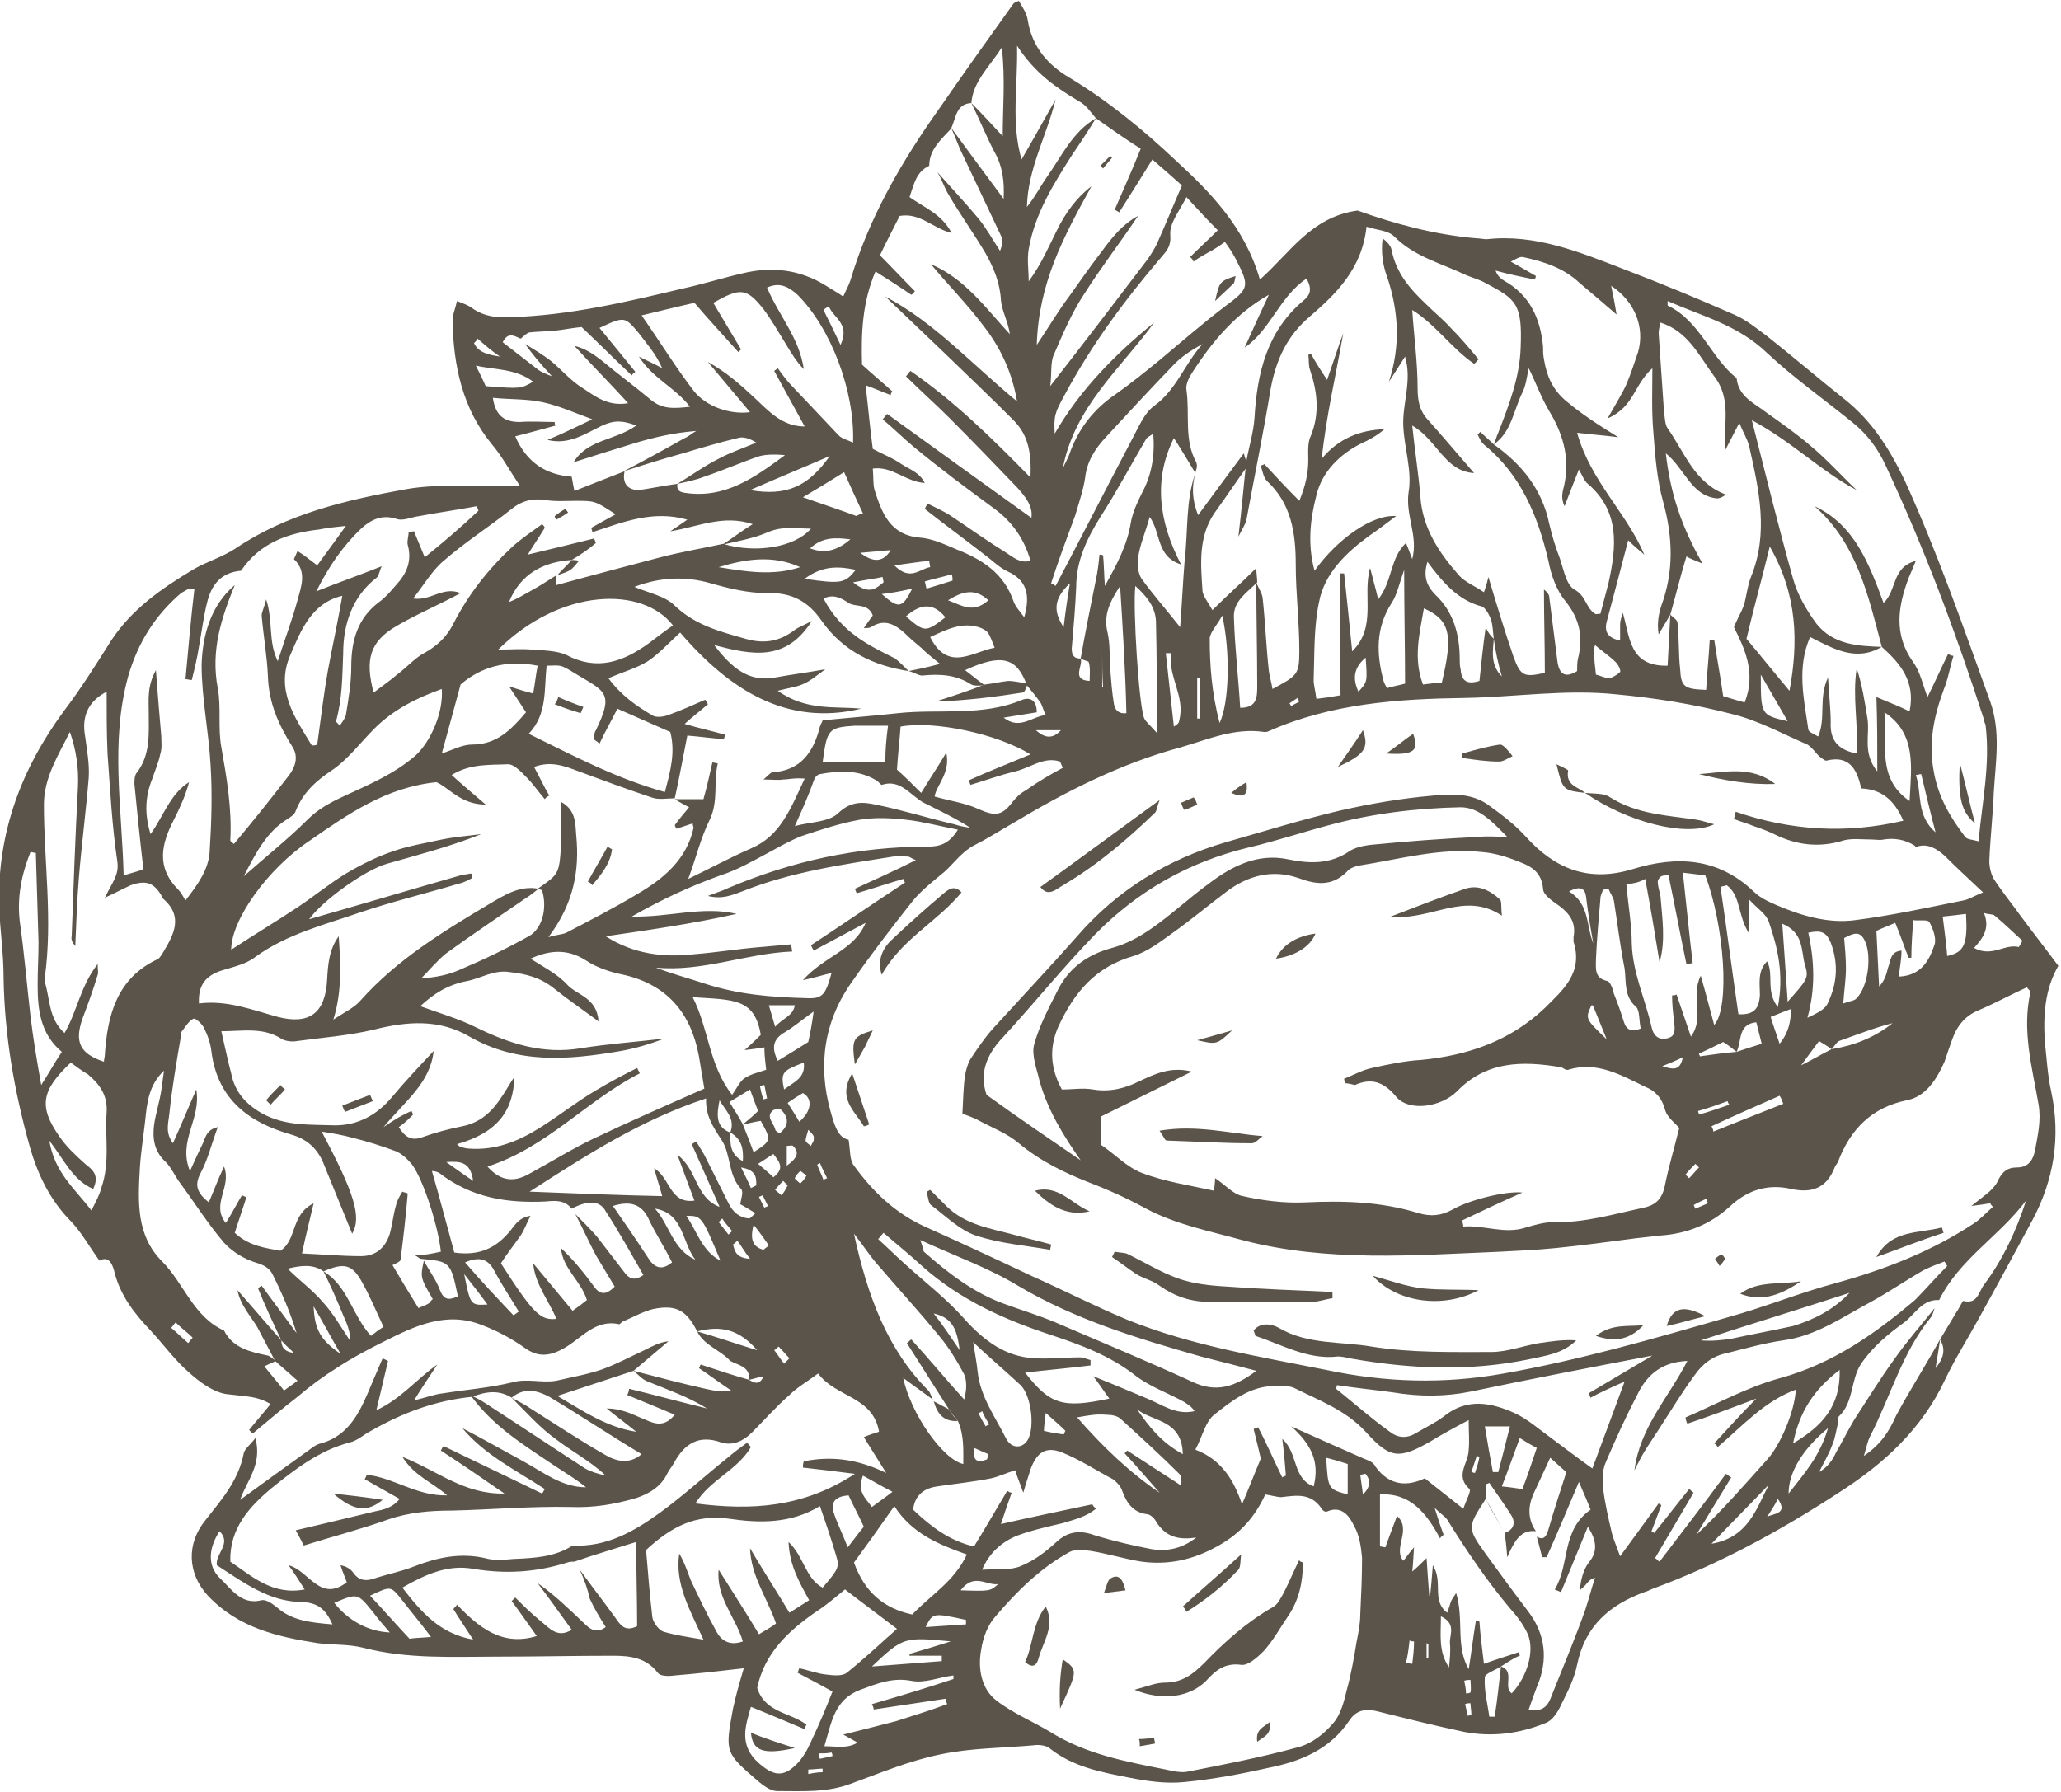 <?xml version="1.0" encoding="utf-8"?>
<!-- Generator: Adobe Illustrator 21.0.2, SVG Export Plug-In . SVG Version: 6.00 Build 0)  -->
<svg version="1.1" id="Isolation_Mode" xmlns="http://www.w3.org/2000/svg" xmlns:xlink="http://www.w3.org/1999/xlink" x="0px"
	 y="0px" viewBox="0 0 230 200" style="enable-background:new 0 0 230 200;" xml:space="preserve">
<style type="text/css">
	.st0{fill:#5B544A;}
</style>
<g>
	<g>
		<path class="st0" d="M77.8,148.6c-1.2-2.4-2.4-3-4.9-2.5c-1.2,0.3-2.2,0.9-3.4,1.4c-0.2,0.1-0.3,0.3-0.4,0.3
			c-2.7-0.6-4.2,1.6-6.2,2.7c-1.6,0.9-2.9,1-4.4-0.1c-1.4-1-3.1-1.9-4.7-2.5c-4-1.6-7.5,0.1-10.9,1.8c-1.8,0.9-3.5,1.8-5.2,2.9
			c-1.6,1-3.1,2.1-4.5,3.3c-1.7,1.3-3.3,2.7-5,4.1c-0.1-0.1-0.3-0.3-0.4-0.4c0.8-1,1.6-1.9,2.4-2.9c-1.6-0.9-2.5-0.8-4.9-1.1
			c-1.5-0.2-3.1-1.4-4.3-2.5c-1.5-1.3-2.8-3.1-4.2-4.6c-1.8-1.9-3.3-3.8-4-6.4c-0.2-0.9-0.6-2-1.7-1.4c-1.1-1.5-1.9-3-3.1-4.3
			c-2.4-2.4-3.8-5.3-4.7-8.5c-1.7-6.1-2.8-12.3-2.9-18.8c0-2.7-0.4-5.3-0.5-8c-0.2-8.2,2.5-15.3,7.2-21.7c1.9-2.5,3.6-5.2,5.3-7.9
			c2.3-3.5,5.6-5.8,9.1-7.9c1.5-0.9,3.3-1.4,4.8-2.4c5.8-3.9,12.4-5.4,19-6.6c3.4-0.6,6.9-0.3,10.3-0.4c0.7,0,1.4,0,2.4,0
			c-1.2-1.8-2-3.3-3.1-4.6c-3.3-4-4.3-8.8-4.4-13.8c0-0.7,0.3-1.3,0.5-2.2c0.8,0.3,1.3,0.5,1.7,0.8c1.3,0.9,2.7,1.1,4.3,1
			c6.6-0.2,12.9-1.7,19.2-3.2c2.3-0.5,4.5-1.2,6.7-1.7c3.3-0.8,6.4-0.4,9.3,1.4c0.6,0.4,1.2,0.7,1.9,1.2c0.3-0.7,0.6-1.2,0.8-1.8
			c2.1-7.1,5.8-13.4,10-19.3c2.7-3.9,5.4-7.7,8.2-11.6c0.1-0.1,0.3-0.2,0.6-0.3c0.4,0.7,0.9,1.4,1,2.2c0.5,3,2.3,5,4.7,6.4
			c4.3,2.6,8.2,5.8,11.8,9.2c3.8,3.5,7.7,7.4,9.4,13.3c3.3-2.9,5.7-7,10.9-7.7c3.9,1.4,8.5,2.7,13.3,3.1c0.4,0,0.7,0.1,1.1,0.1
			c5.4-0.6,10.3,1.4,15.2,3.3c4.2,1.6,8.3,3.3,12.4,5.1c1.4,0.6,2.6,1.6,3.8,2.5c2.9,2.3,5.7,4.7,8.6,7c3,2.4,4.9,5.4,6.6,8.9
			c3.7,8.1,6.6,16.5,9.6,24.8c1.2,3.4,0.6,6.7,0.4,10.1c-0.1,2.6-0.4,5.1-0.5,7.7c0,0.7,0.2,1.5,0.5,2c0.9,1.4,1.9,2.6,2.9,4
			c1.4,1.9,2.9,3.8,4.3,5.7c-1.5,2.6-1.7,5.5-1.5,8.5c0.2,1.8,0.3,3.7,0.7,5.5c1.1,5.1,0.3,9.9-2.1,14.4c-2,3.7-4,7.4-6,11
			c-1.2,2.2-2.6,4.4-3.7,6.7c-2.6,5.6-6.9,9.5-11.9,12.7c-6.6,4.3-13.4,8-20.7,10.7c-0.3,0.1-0.6,0.3-1,0.4
			c-3.8,1.4-6.6,3.7-7.5,8.1c-0.3,1.5-1,2.9-1.7,4.3c-0.4,0.9-1,1.9-1.8,2.2c-2.9,1.2-6,1.6-9.1,1c-3.3-0.7-6.5-1.5-9.7-2.3
			c-1.2-0.3-2.3-0.2-3.1,1c-2.2,3.3-5.5,4.6-9,5.3c-3.1,0.7-6.3,1.3-9.5,1.6c-2,0.2-4.1-0.1-6.1-0.5c-3.1-0.6-6.3-1.2-8.9-3.3
			c-0.4-0.3-1.2-0.4-1.8-0.3c-3.4,0.3-7,0.3-10.3,1c-3.5,0.7-6.8,2.1-10.1,3.3c-2.7,1-5.4,0.8-8.2,0.8c-0.7,0-1.5-0.6-2.1-1.1
			c-3.7-3.2-3.7-3.2-2.8-8.1c0.3-1.4,0.7-2.8,1.2-4.5c-2.6,0.3-5.2,0.6-7.7,0.8c-0.7,0.1-1.6,0.1-1.9-0.3c-1.3-1.7-3.1-1.9-5-1.9
			c-4.3,0-8.5,0.1-12.8,0.1c-5.1,0-10.1,0.3-15.1-1c-1.6-0.4-3.4-0.3-5-0.5c-4.5-0.7-8.9-1.7-12.3-5.3c-2.3-2.5-2.4-5.8-0.3-8.4
			c1.8-2.3,3.7-4.4,4.3-7.5c0.1-0.5,0.7-0.9,1.3-1.7c0.8,3-1,4.8-1.7,6.9c2.6-1.9,5.1-3.7,7.6-5.5c0.4-0.3,0.9-0.7,1.4-0.8
			c3.3-0.9,4.5-3.8,5.7-6.7c0.4-0.9,0.8-1.9,1.2-2.8c0.2,0.1,0.4,0.2,0.6,0.3c-0.4,1.7-0.8,3.4-1.3,5.5c2.8-1.3,4.5-3.5,6.8-5.1
			c-0.8,1.2-1.6,2.4-2.6,4c1.3-0.3,2.3-0.7,3.3-0.8c2.5-0.4,5.1-0.6,7.6-1.2c1.7-0.5,3.4,0.1,5-0.2c1.7-0.4,3.5-0.7,5.2-1.3
			c1.6-0.6,3.1-1.4,4.6-2.1c0.8-0.4,1.7-0.9,2.7-1c-1.3,1.1-2.6,2.2-3.9,3.3c-2.7,0.9-5.5,1.8-8.5,2.8c2.9,1.7,5.5,3.5,8.8,4
			c-1.1-0.9-2.2-1.7-3.3-2.6c1.4,0,2.6,0.5,3.7,1c1.3,0.5,2.5,1.4,3.9-0.3c-1.9-0.8-3.6-1.5-5.3-2.2c0.1-0.2,0.2-0.5,0.2-0.7
			c2.9,0.7,5.8,1.5,8.7,2.2c-2.1-1.3-4.4-2.1-6.6-3c-0.6-0.2-1.1-0.8-1.6-1.2c2.7,0.7,5.3,1.4,8,2c0.9,0.2,1.8,0.4,2.9,0.2
			c-1.2-0.8-2.4-1.7-3.6-2.5c0.1-0.1,0.1-0.3,0.2-0.4c1.8,0.6,3.6,1.2,5.4,1.7c0.6,0.4,1.2,0.6,1.6-0.4c-0.5,0.1-1.1,0.3-1.6,0.4
			c0.1-1.5-1.2-1.6-2.1-2.1C80.3,150.6,78.6,150.2,77.8,148.6c2.1,0.6,4.1,1.3,6.7,2.1C82.5,148.4,80.5,147.9,77.8,148.6z
			 M81.5,126.4c0,1.2-0.1,2.4,1.4,3.2C83,128.1,82.7,127.1,81.5,126.4c0.6-1.6-0.6-2.5-1.2-3.6C80,124.3,79.8,125.8,81.5,126.4z
			 M193.8,117.4c0.9-0.3,1.8-0.6,2.8-0.9c-0.2-0.8-0.4-1.6-0.6-2.4C193.9,114.3,194.4,116.2,193.8,117.4c-0.5-0.4-1-0.8-1.5-1.1
			c-1,0.5-1.8,0.9-2.7,1.3c0,0.1,0.1,0.2,0.1,0.3C191.1,117.7,192.5,117.5,193.8,117.4z M204.4,117.1c2.5-0.4,4.8-1.3,6.8-2.9
			c-2,0.5-4,1.3-6,2C204.9,116.4,204.7,116.8,204.4,117.1c-0.4-0.3-0.9-0.6-1.4-0.9c-0.6,0.8-1.2,1.6-2,2.7
			C202.4,118.2,203.4,117.6,204.4,117.1z M82.9,125.5c0.6-0.5,1.2-1,1.7-1.5c-0.4-1-0.6-1.6-0.9-2.4c-0.8,0.5-1.5,0.9-2.3,1.4
			C82,124,82.5,124.7,82.9,125.5c0.4,1,0.8,2,1.2,3.1c2-1.3,2-1.3,0.8-3.5C84.2,125.2,83.5,125.4,82.9,125.5z M36.1,141.9
			c2.7,1.6,3.2,4.9,5.3,7.2c0.5-0.4,0.9-0.7,1.4-1c-0.8-1.7-1.5-3.4-2.4-5C39.3,141.1,38.4,140.9,36.1,141.9c-1.1-0.8-2.4-0.7-4-0.3
			c1.4,1.4,2.8,2.4,3.9,3.7c1.2,1.3,2.1,2.9,3.1,4.4c0-1.1-0.4-2-0.8-2.9C37.6,145.1,36.9,143.5,36.1,141.9z M108.4,11.5
			c-1.8,0.1-1.7,1.8-2.3,2.9c-1.1,1.2-2.4,2.3-2.4,4.1c-1.5,0.7-1.7,2.1-2.2,3.5c1.7,1.2,3.6,1.9,4.7,4c-2.1-0.5-3.5-2.3-5.8-1.9
			c-0.7,1.4-1.5,2.9-2.2,4.4c1.4,1.4,2.6,2.7,3.9,4c-0.1,0.1-0.2,0.3-0.4,0.4c-1.3-0.9-2.6-1.7-4-2.6c-1.5,3.5-1.6,7-1.5,10.4
			c1.2,1.1,2.3,2,3.4,3c-0.1,0.1-0.2,0.2-0.2,0.4c-0.8-0.3-1.7-0.7-2.8-1.1c0.3,2.6,0.5,4.9,0.8,7.1c1.1,0.6,2.2,1,3.2,1.7
			c0.9,0.6,2,0.9,2.6,2.1c-2.1-0.1-3.6-1.9-5.8-1.6c0.1,1,0,1.7,0.2,2.4c0.8,2.5,1.7,5,5,5.3c1.4,0.1,2.7,0.7,4.1,1.3
			c2.8,1.1,5.3,2.6,6.4,5.8c0.2,0.6,0.7,1.1,1.2,1.8c0.7-2.5,0.3-4.1-1.8-5.1c-0.7-0.3-1.4-0.9-2-1.4c-2.4-1.9-4.9-3.7-7.3-5.6
			c0.1-0.2,0.2-0.4,0.3-0.6c0.8,0.4,1.7,0.8,2.5,1.3c2.1,1.4,4.2,2.9,6.3,4.2c0.8,0.5,1.5,1.2,2.7,0.9c-0.7-2.5-2.1-4.4-4-5.8
			c-3-2.2-6.1-4.5-9-6.9c-1.2-1-2.3-2.1-3.5-3.1c0.2-0.2,0.3-0.4,0.5-0.6c5.4,3.9,10.8,7.8,16.1,11.6c0.2-1.3-0.7-2.4-1.6-3.4
			c-2.5-2.6-5-5.2-7.6-7.8c-1.6-1.6-3.2-3-4.8-4.6c0.2-0.2,0.3-0.4,0.5-0.6c4.8,3.3,9,7.4,13.4,11.9c0.1-2.7-0.2-4.7-1.9-6.4
			c-2.5-2.5-5-4.9-7.6-7.4c-2.2-2.1-4.5-4.3-6.7-6.4c5.5,2.9,9.7,7.6,14.7,11.7c-0.6-3.5-2-6.2-3.8-8.5c-1.8-2.4-3.9-4.5-5.8-6.8
			c3.8,1.6,6.1,4.9,8.8,7.8c-0.2-1.4-0.9-2.6-1-3.8c-0.1-1.9-0.8-3.6-1.7-5.2c-1.3-2.2-2.8-4.3-4.1-6.5c-0.5-0.8-0.8-1.8-1.3-2.6
			c1.5,1.7,3.1,3.4,4.6,5.2c0.9,1.1,1.6,2.4,2.4,3.6c0.3-0.7,0.3-1.3,0.1-1.7c-1.4-3-2.9-6.1-4.3-9.1c-0.5-1-0.8-2-1.3-3
			c1.9,2.6,3.9,5.3,5.9,8c0.1-1.9-0.1-3.6-1-5.2C110.1,15.3,109.3,13.3,108.4,11.5c1.1,1.1,2.2,2.3,3.5,3.7c0-3.2,0.3-6.3-0.1-9.9
			C110.3,7.6,108.6,9.1,108.4,11.5z M106.9,158.6c-0.3-0.4-0.7-0.8-1-1.3c-1.6-2.5-3.1-4.9-4.7-7.4c0.2-0.1,0.3-0.3,0.5-0.4
			c2,2.2,3.9,4.5,5.9,6.7c0.3-1.1,0.3-2.1,0-2.8c-0.8-1.5-1.7-3-2.8-4.3c-2.2-2.7-4.6-5.3-6.9-8c-0.8-0.9-1.5-2-2.6-3.4
			c1.5,6.9,3.7,12.9,8.3,17.5c0.2,0.2,0.3,0.6,0.5,1c-1.1-0.8-2.2-1.6-3.3-2.4c0.8,3.9,4.4,9.1,6.7,9.6
			C107.5,161.8,107.6,160.2,106.9,158.6z M57.1,156c0.7,0.4,1.4,0.7,2.1,1.2c2.7,1.7,5.4,3.5,8.2,5.1c1.3,0.8,2.8,1.2,4.2,0
			c-3.5-2.1-6.8-4.3-10.3-6.4C60,155.2,58.5,154.8,57.1,156c-1.4-0.9-2.9-0.7-4.4-0.1c-4.1,0.4-7.8,1.8-11.3,3.8
			c-0.8,0.4-1.5,1.1-2.4,1.3c-3.4,0.9-6.1,3-8.7,5.1c-2.5,2.1-4.7,4.5-4.6,8.2c2.4,1.6,4.7,3.8,8.3,3.1c-0.7-1.1-1.2-1.9-1.8-2.7
			c2.3,0.6,3.5,4.2,6.5,1.9c-0.2-0.6-0.5-1.2-0.7-1.9c0.6,0.1,1.1,0.4,1.4,0.8c0.6,0.9,1.4,1,2.3,0.7c1.5-0.5,3.1-0.8,4.6-1.4
			c2.6-1,5.1-1.5,7.8-0.9c1,0.3,2.1,0.2,3.2,0.1c2.3-0.1,4.6-0.2,6.6-1.5c3.8,0.2,6.9-1.6,9.8-3.7c2.6-1.9,5-4.1,7.5-6.1
			c0.7-0.6,1.5-1.2,2.2-1.7c0.1,0.2,0.2,0.3,0.4,0.5c-1.5,2.6-4.5,3.6-6.2,6.3c6.2,0.8,12,0.5,17.8-3.3c-2.3-0.3-4-0.5-5.8-0.7
			c0-0.2,0-0.4,0.1-0.7c3-0.6,5.9-0.3,9.2,1.3c-1-1.6-1.7-2.7-2.5-4c0.7-0.3,1.1-0.4,1.7-0.6c-0.7-4-4.8-3.8-6.8-6.5
			c-1.2,0.9-2.3,1.5-3.2,2.4c-1.5,1.3-2.8,2.8-4.2,4.2c-0.9,0.9-2.1,1.5-3.4,1.1c-2.5-0.9-4.1,0.1-5.3,2.3c-0.2,0.4-0.5,0.7-0.7,1.1
			c-0.7,1.5-2,2.3-3.5,2.8c-2.4,0.7-4.7,1.1-7.3,1c-4.4-0.1-8.9,0.3-13.3,0.4c-2.4,0-4.8,0.2-7.1,1c-3.1,1.1-6.2,1.9-9.4,2.9
			c-0.2-0.4-0.5-1-0.9-1.7c3-0.7,5.9-1.4,8.8-2.1c1-0.2,2-0.4,2.8-1.4c-1.4-0.8-2.7-1.5-3.9-2.2c0.1-0.2,0.2-0.3,0.2-0.5
			c3,0.3,5.6,2.4,9,2.3c-1.7-1.5-3.6-2.1-5-4.3c4,1.6,6.9,4.2,11.4,4.1c-2.6-1.8-4.8-3.3-7.1-4.8c0.1-0.2,0.2-0.4,0.3-0.5
			c3.7,1.8,7.3,3.5,11,5.3c0.1-0.2,0.2-0.3,0.3-0.5c-3.2-2.1-6.7-3.8-9.2-6.8c2.3,1.2,4.6,2.5,6.8,3.7c2.2,1.2,4.3,2.9,7,2.9
			c-1.1-0.9-2.3-1.6-3.5-2.4c-3.4-2.3-6.9-4.4-9.4-7.9c0.6,0.3,1.2,0.6,1.8,1c3.7,2.4,7.3,4.8,11,7.2c0.7,0.4,1.5,0.6,2.3,0.8
			c-1.8-1.7-3.8-2.7-5.6-4.1C60.3,159.4,58.7,157.6,57.1,156z M75.6,54c-0.1,0.7,0.2,0.9,0.8,1c4.5,0.7,7.8-1.7,11.2-4.2
			c-1-0.1-2-0.1-2.8,0.1c-2.1,0.7-4.1,1.6-6.2,2.3C77.6,53.6,76.5,53.8,75.6,54c1.5-0.9,3-2,4.6-2.8c1.3-0.7,2.8-1.2,4.2-1.8
			c-0.8-0.5-1.5-0.7-2.1-0.5c-2.1,0.5-4.1,1.1-6.1,1.7c-2.2,0.6-4.4,1.3-6.6,2c2.3-1.2,4.5-2.4,6.8-3.7c0.5-0.2,0.9-0.6,1.3-0.8
			c-2.5,0.2-4.7,0.7-7,1.4c-2.3,0.7-4.5,1.4-6.7,2.1c1.6-2.6,4.6-2.4,7-4.1c-1.5-0.6-2.5-0.6-3.8,0c-1.9,0.9-3.7,2.2-6.1,1.6
			c1.7-0.7,3.3-1.5,5-2.3c-1.9-0.7-3.7-1.5-5.5-1.9c-1.8-0.4-3.7-0.3-5.6-0.5c0.3,2.1,1.4,2.7,3,2.7c1.3-0.1,2.6,0,3.9,0
			c0,0.1,0,0.3,0.1,0.4c-1.5,0.4-2.9,0.8-4.5,1.2c1.3,3,3.5,4.3,6.3,4.5c0.1,0.6,0.2,1.1,0.3,1.6c2-0.8,3.8-1.5,5.6-2.2
			c-0.3,1.4,0.4,2.1,1.6,2.1C72.7,54.5,74.1,54.2,75.6,54z M166.7,71.3c-0.1,1.4-0.4,2.9,0.9,4.2C167.2,74.1,166.9,72.8,166.7,71.3
			c-0.1-0.7-0.1-1.5-0.3-2.1c-0.2-0.6-0.6-1.3-1-1.5c-2.7-0.7-4.4-2.7-6.1-5c-0.5,1.6-0.1,2.7,0.9,3.7c2,1.9,2.7,4.4,2.7,7.2
			c0,0.4,0,0.7,0.1,1.1c0.1,1.4,0.8,1.7,2.1,1.3c0.2-1.9,0.4-3.9,0.7-6C166.1,70.7,166.4,71,166.7,71.3z M120.6,73.5
			c0.3,0.8-1.1,2.4,1,2.5c0-0.7,0.1-1.4-0.1-2.1C121.5,73.8,120.9,73.7,120.6,73.5c0.5-2.9,1.1-5.8,1.7-8.8c0.2-0.9,0.3-1.8,0.4-2.8
			c0.1,0,0.3,0,0.4,0.1c0.1,1,0.1,2,0.2,3.4c1.4-2.5,2.5-4.6,2.9-7.1c0.2-1.1,0.7-2.2,1.2-3.2c1.1-2,1.5-4.2,1.3-6.7
			c-0.4,0.3-0.7,0.4-0.8,0.6c-1.7,2.9-3.3,5.9-5.1,8.7c-1.5,2.4-2.7,4.9-2.7,7.8c-0.1,2.3-0.3,4.6-0.5,6.9
			C119.6,73.3,120,73.5,120.6,73.5z M216.5,149.5c-0.1,0.9-0.3,1.9-0.5,3.2C217,151.5,217.1,150.5,216.5,149.5c0.6-1,1.2-2,1.8-3
			c0.3-0.4,0.7-1.3,0.8-1.3c1.6,0.4,1.7-1,2.3-1.8c2.1-2.8,3.6-6,4.7-9.4c-3,4-7.4,6.5-9.7,11.1c-1.9-0.1-2.7,1.6-3.9,2.5
			c-1.8,1.3-3.5,2.7-4.8,4.6c-1.2,1.8-0.8,4.3-2.5,5.9c-0.1,0.1,0,0.5-0.1,0.8c-0.2,0.8-0.3,1.6-0.6,2.3c-0.4,1.1-1,2.1-1.5,3.1
			c0.9-0.5,1.5-1.3,1.9-2.2c0.7-1.2,1.3-2.4,2-3.6c1.5-2.3,2.9-4.6,4.5-6.8c1.4-2,3-3.8,4.5-5.7c-0.1,0.3-0.2,0.7-0.4,1
			c-3.2,3.9-4.5,8.8-6.8,13.3c-0.3,0.6-0.4,1.2-0.7,2.2c1.9-1.3,2.8-2.7,3.6-4.5C213.1,155.2,214.9,152.4,216.5,149.5z M58.6,38.4
			c1,0.6,2,1.2,2.9,1.9c1.2,1,2.2,2.2,3.5,3c1.4,0.9,2.8,2.1,5.1,1.7c-2.1-2.3-4.1-4.3-6-6.4c1.2,0.3,2.1,0.9,3,1.6
			c1.8,1.5,3.7,2.9,5.5,4.4c1.3,1.1,2.6,1,4.4,0.8c-1.7-2.2-4.1-3.1-5.7-5.6c1.2,0.6,1.9,0.9,2.6,1.3c-0.7-1.6-1.7-2.7-2.6-3.9
			c-1.6-1.9-1.6-1.9-4.4-0.6c1.4,1.7,2.7,3.3,4,4.9c-0.1,0.1-0.3,0.2-0.4,0.4c-1.9-1.8-3.7-3.6-5.6-5.4c-1,0.1-2,0.3-2.9,0.4
			c-1,0.1-2,0.1-2.9,0.2c-0.4,0.1-0.7,0.5-1,0.7c-0.7-0.3-1.4-0.8-2,0.4c1.3,1,2.7,2.1,4,3.1c0.3,0.2,0.7,0.4,1.5,0.7
			C60.2,40.5,59.4,39.5,58.6,38.4z M167.5,186c1.6,0.5,0.2,2.3,1.2,3c1.7-1.8,2.6-4.7,1.8-6.6c-0.5-1.1-1.2-2-2-2.9
			c-2.6-3.1-4.9-6.5-7-9.9c-0.3-0.4-0.8-0.7-1.4-1.3c0.4,1.3,0.7,2.2,1,3c-0.1,0.1-0.3,0.2-0.4,0.4c-1.5-2.8-3.3-5.1-6.7-4.9
			c0,1.9,0,3.9,0,5.8c0.2,0,0.4,0.1,0.6,0.1c0.4-1.1,0.8-2.2,1.3-3.5c1.7,1.5-0.5,3.6,0.7,5c0.3-0.3,0.5-0.7,1.2-1.5
			c-0.1,1.3-0.1,1.9-0.2,2.7c0.6-0.5,1-0.9,1.6-1.5c0.1,1.6,0.2,2.9,0.3,4.2c0,0,0.1,0,0.1,0c0.1-1,0.2-2,0.3-3.4
			c1.2,1.9-0.2,3.9,1.6,5.3c0.2-0.5,0.3-0.9,0.4-1.2c0.1-0.3,0.3-0.5,0.6-1c0.9,3-0.1,5.9,1.4,8.5c0.3-1.8,0.5-3.6,0.8-5.4
			c0.1,0,0.3,0,0.4,0.1c0.1,1.5,0.3,3,0.5,4.7c1.4-0.5,2.7-0.9,3.9-1.3c0,0.1,0.1,0.3,0.1,0.4C169,185,168.3,185.5,167.5,186
			c-0.6,0.4-1.8,0.8-1.8,1.2c-0.1,1.5,0.3,2.9,0.5,4.4c0.2,0,0.4,0,0.6,0C167.1,189.7,167.3,187.8,167.5,186z M64.7,175.2
			c1.3,1.8,2.7,3.6,4,5.4c0.5,0.7,1,1.6,2.4,0.9c0-3-0.1-6.1-0.1-9.4c-2.2,0.7-4.6,1.4-6.9,2.2c-0.3,0-0.5,0-0.8,0.1
			c-3.5,1.1-6.9,1.3-10.5,0.7c-2.8-0.5-5.3,0.6-7.9,2.1c2.1,2.7,4.1,5.1,7.9,5.8c-0.9-1.4-1.6-2.4-2.2-3.4c0.1-0.2,0.3-0.3,0.4-0.5
			c2.4,2.5,5,4.7,8.9,3.5c-1-1.4-1.9-2.7-2.8-3.9c0.1-0.1,0.3-0.3,0.4-0.4c0.9,0.9,1.8,1.8,2.8,2.6c1,0.8,1.9,2,3.5,1
			c-1.3-1.8-2.5-3.5-3.8-5.2c1.9,1.3,3.5,2.9,5.1,4.4c0.7,0.7,1.4,1.3,2.5,0.5c-0.7-1.1-1.3-2.1-1.8-3.2
			C65.6,177.4,65.2,176.3,64.7,175.2z M167.9,171.1c0.9-0.3,1.3-1,0.8-1.9c-0.8-1.3-1.7-2.5-2.5-3.7c-0.1,0.1-0.3,0.1-0.4,0.2
			c0,0.5,0,1.1,0,1.6c-2,3.1-2.1,3.2-0.1,6c1.6,2.2,3.2,4.4,4.8,6.5c2,2.6,2.3,5.5,1,8.5c-0.3,0.8-0.6,1.6-0.9,2.5
			c2,0.4,2.3-0.9,2.7-1.9c1.2-3,2.5-6.1,3.6-9.2c0.4-1.2,0.7-2.4,1.1-3.6c-0.5,0.1-0.7,0.4-0.9,0.6c-0.2,0.3-0.5,0.5-0.8,0.8
			c0.1-1.2,0.4-2.3,1-3.1c1.1-1.3,0.8-2.6-0.1-4c-1,2.4-2,4.9-3,7.3c-0.2-0.1-0.5-0.2-0.7-0.3c1.7-2.7,0.7-6.6,4-8.9
			c-0.3-0.8-0.7-1.7-1.3-3.1c-1.3,3.1-2.4,5.7-3.6,8.4c-0.2,0-0.3,0-0.5,0c-0.2-0.8-0.4-1.5-0.6-2.3c0.8,0.5,1.1-0.1,1.3-0.8
			c0.6-2.1,1.3-4.2,2-6.4c-0.5-0.4-1-0.9-1.8-1.6c-0.7,1.5-1.3,2.8-1.9,4.1c-0.6,1.4-0.6,2.8,0.3,4.1c-1.7-0.2-2.4,1.1-3.2,2.9
			C168.1,172.4,168,171.7,167.9,171.1z M133.4,52.8c-0.8-1.3-1.6-2.7-2.4-3.9c-2.3,4.6-1.7,9.3,0.8,14.1c-2.8-0.9-2.2-3.5-3.5-5.3
			c-0.5,1.8-1.1,3.1-1.3,4.6c-0.1,0.7,0,1.7,0.4,2.3c1.3,1.8,2.8,3.5,4.3,5.4c0.2-2.5,0.3-5,0.5-7.4
			C132.6,59.2,132.3,55.9,133.4,52.8c-0.4,1.5-0.4,2.9,0.3,4.7c1.7-2.3,3.3-4.5,5.1-6.9c0.2,0.7,0.3,1,0.5,1.3
			c-1.3,1.8-2.5,3.6-3.8,5.4c-1.8,2.7-1.5,5.7-1.3,8.7c0.1,0.6,0.6,1.2,1.1,2.1c1.7-1.7,3.3-3.1,4.9-4.7c0,0.6,0.1,1.1,0.1,1.6
			c-1.1,1.1-2.7,2.1-2.6,3.9c0.1,3.4,0.5,6.7,0.7,10.1c1.9,0,1.9-1.2,1.9-2.5c0-3.8-0.1-7.7-0.1-11.5c0.2,0.6,0.6,1.1,0.7,1.7
			c0.3,2.7,0.4,5.5,0.7,8.2c0.1,0.7,0.3,1.3,0.4,2c2.8-1.5,3-1.6,3-4.3c0-3.2-0.4-6.4-0.4-9.6c0-3.5-0.5-6.8-3.2-9.3
			c-0.4-0.4-0.5-1.1-0.7-1.7c0.1-0.1,0.3-0.1,0.4-0.2c1.2,1.3,2.4,2.6,3.9,4.1c0.7-1.7,1-3.1,1-4.6c0-0.9-0.1-1.9,0.3-2.7
			c1-2.5,0.7-4.9-0.1-7.3c-0.2-0.5-0.1-1.1-0.2-1.7c0.1,0,0.2-0.1,0.3-0.1c0.5,0.9,1,1.7,1.8,2.9c0.7-2,1.2-3.6,1.8-5.2
			c-0.8,4.6-1.9,9.2-2.4,14c1.9-2.3,4.3-3.2,7-3.3c-0.8,0.7-1.7,1.2-2.6,1.6c-2.4,1.2-4.4,3.2-5,5.8c-0.7,2.7-1,5.5-0.2,8.4
			c2.5-3.5,6.4-6.3,9.1-6.1c-1.2,0.9-2.1,1.6-3,2.2c-2.6,1.9-5,4.2-5.6,7.4c-0.6,2.8-0.5,5.8-0.6,8.7c0,0.6,0.2,1.2,0.3,2.1
			c0.9-0.1,1.6-0.2,2.7-0.4c0-2.5-0.1-4.7-0.1-7c0-2.2,0-4.4,0-6.6c0.2,0,0.4,0,0.5,0c0.3,2.8,0.6,5.7,0.9,8.7
			c2.8-2.8,1.1-6.2,2-9.3c0.3,1.2,0.6,2.2,0.9,3.5c1.6-2,1.3-4.6,3.1-6.3c0.3,0.7,0.5,1.3,0.7,1.8c0.7-2.6-0.8-4.9-0.4-7.5
			c0.4-2.4-0.5-4.9-0.6-7.4c-0.1-2.5,1-5,0.2-7.7c-0.7,1.1-1.2,1.9-1.8,2.8c1.3-4,1.1-7.8-0.2-11.7c-0.5-1.3-0.7-2.8-0.5-4.3
			c0.5,0.4,0.9,0.8,1,1.3c0.5,2.6,2.1,4.4,3.9,6.1c0.9,0.9,1.9,1.7,2.7,2.6c1.1,1.1,2.1,2.3,3.1,3.5c-0.2,0.2-0.3,0.4-0.5,0.5
			c-2.5-1.7-4.3-4.4-6.9-6c0.2,3,0.6,5.9,0.6,8.7c0,1.4,0.2,2.5,1.1,3.5c1.7,1.9,3.3,3.8,5.2,6c-3.3-0.2-4.1-3.7-6.9-5.3
			c0.3,2.9,0.7,5.4,0.9,7.8c0.2,3.6,2.1,6.4,4.3,8.9c0.7,0.8,1.8,1.2,2.8,1.9c0.3-0.8,0.4-1.3,0.5-1.7c0.9,3,1.8,6,2.8,8.9
			c0.8,2.2,1.2,2.3,3.5,1.8c0-3.1-0.1-6.2-0.1-9.3c0.4,0.3,0.6,0.6,0.6,0.9c0.3,2.4,0.6,4.7,0.9,7.1c0.2,1.5,0.9,1.9,2.2,1.1
			c0-0.5,0-1,0.1-1.4c0.6-2.4,0.2-4.4-1.4-6.4c-1-1.2-1.6-2.9-1.9-4.5c-1.2-5.1-3.1-9.6-7.1-12.9c-0.4-0.3-0.6-0.8-0.8-1.2
			c0.1-0.1,0.2-0.2,0.3-0.3c0.5,0.5,1,0.9,1.5,1.4c3.1,2.2,5.4,5,6.2,8.9c0.3,1.3,0.7,2.6,1.2,3.9c0.4,1.2,0.7,2.9,1.6,3.4
			c1.3,0.7,1.3,2.1,2.3,2.7c0.1,0.1,0.3,0,0.6,0c0.3-1.1,0.6-2.3,0.9-3.4c0.9-4.1,1.3-8-2.3-11.1c-0.4-0.3-0.6-0.9-1-1.6
			c-0.6,1.5-1.1,2.8-1.6,4.1c-0.3-0.6-0.3-1.2-0.2-1.7c0.9-3.2,0.2-6.1-1.5-8.9c-0.9-1.5-1.5-3.2-2.3-4.8c-0.2,0.9-0.3,1.9-0.7,2.7
			c-1,2-1.2,4.4-3.2,5.8c0.2-0.4,0.3-0.9,0.5-1.3c1.2-3.1,2.4-6.2,2.5-9.5c0.2-4.9-0.5-5.4-3.9-7.2c-0.7-0.4-1.5-0.6-2.2-0.9
			c-2.7-1.3-5.7-2-8-4.3c-0.7-0.7-1.9-0.7-3.1-1.1c-0.5,4.7-3.4,7.5-6.3,10c-2.6,2.2-3.8,4.9-4.4,8.1c-0.8,4.9-1.8,9.7-2.7,14.6
			c-0.1,0.5-0.4,0.9-0.9,1.9c0.4-3.3,0.6-5.9,0.9-8.5c0.3-1.6,0.8-3.2,0.9-4.8c0.3-5,1.4-9.6,5.4-13c0.6-0.5,1.2-1.1,0.4-2.5
			c-3,2-4,5.7-6.9,7.7c0.9-2,1.8-4,2.7-5.9c-3.7,2.1-6.3,5.2-8.5,8.6c-0.4,0.6-0.8,1.4-0.7,2c0.4,2.7-0.3,5.6,1.1,8.1
			C133.7,52.2,133.4,52.5,133.4,52.8z M63.8,134.9c-0.8-1-1.9-0.9-2.9-0.8c-4.3,0.2-8.3-0.4-11.9-3.2c-0.2-0.1-0.5-0.2-0.8-0.2
			c0.9,3.1,1.7,6.2,2.5,9.1c2.8,0.4,4.7-0.5,6.3-2.5c0.5-0.6,0.9-1.4,2.2-1.6c-0.5,1-0.7,1.6-1.1,2.2c-0.7,1-1.5,2-2.2,3.1
			c3.6,5.6,4.4,6.4,6.2,6.2c-0.9-2.1-2.4-3.9-2.6-6.2c1.4,1.7,2.9,3.5,4.4,5.3c0.7-0.5,1.1-0.8,1.6-1.2c-0.7-2.2-2.7-3.5-2.9-5.8
			c1.4,1.3,2.6,2.8,3.7,4.3c0.7,1,1.4,0.9,2.3,0c-0.7-1.2-1.4-2.3-2.1-3.5c-0.8-1.5-1.5-3.1-2.3-4.6c0.8,0.8,1.6,1.6,2.4,2.5
			c1,1.3,2,2.6,3,3.9c0.5,0.7,1.1,1.2,2.2,0.4c-1.4-2.4-2.7-4.8-4.2-7.1C66.9,133.9,65.5,134,63.8,134.9z M31.4,149.6
			c0,0.9,0.5,1.3,1.4,1.4C32.3,150.5,31.8,150.1,31.4,149.6c-0.9-1.9-1.8-3.8-2.6-5.8c0.1-0.1,0.2-0.2,0.4-0.3
			c1.3,1.8,2.6,3.5,3.9,5.3c-0.7-2.3-1.6-4.4-2.6-6.4c-0.3-0.7-0.8-1.1-1.7-1.4c-1.4-0.4-2.8-1.2-3.8-2.3c-1.8-2.1-3.3-4.5-5-6.8
			c-0.5-0.7-0.9-1.6-1.5-2.2c-1.3-1.2-1.5-2.6-1.3-4.2c0.2-1.3,0.6-2.5,0.8-3.8c0.1-0.7,0.2-1.4,0.3-2.2c-1.7,1.6-1.9,3.6-2.1,5.6
			c-0.2,1.8-0.5,3.6-0.6,5.4c-0.2,3.7-0.4,7.4,2.5,10.3c2.4,2.4,3.5,6.2,6.9,7.7c1,2,3,2.4,4.9,2.8c0.3,0.1,0.6,0.4,0.9,0.6
			c-0.4,0.2-0.7,0.3-1.3,0.6c0.8,1,1.5,1.8,2.2,2.7c0.5-0.4,0.9-0.6,1.5-1.1c-0.9-0.8-1.7-1.5-2.5-2.2c-0.7-1.3-1.3-2.5-2-3.8
			c-0.8-1.3-1.9-2.5-2.2-4.1C28.1,145.8,29.7,147.7,31.4,149.6z M63.8,62.5c-3.1,0.2-5.7,1.5-7,4.7c1-0.4,1.8-0.9,2.7-1.4
			c0.9-0.5,1.8-1.1,2.6-1.6c0,0.4,0,0.8,0,1.1c4-1.1,7.8-2.1,11.6-3.1c2.3-0.6,4.7-1,7-1.5c3.6,1.1,8,0.4,9.8-1.7
			c-1.7,0-3.2-0.3-4.8,0.4c-1.6,0.7-3.4,1-5.1,1.4c1.1-0.7,2.1-1.5,3.4-2.3c-3.3-1.1-6.1,0.3-9.2,0.8c0.6-0.4,1.2-0.8,1.9-1.3
			c-3.9-1.1-7.2,0.3-10.6,1.4c0-0.2-0.1-0.3-0.1-0.5c0.9-0.5,1.8-1,2.7-1.5c-2.3-1.5-2.3-1.5-4.4-1.5c-1.2,0-2.3,0.1-3.5-0.1
			c-1.4-0.2-2.6,0.1-3.7,1c-2.5,2-5.2,3.7-7.6,5.8c-1.3,1.1-2.2,2.7-3.4,4.2c2,0.3,3.3-1.4,5.3-0.6c-2.6,1.4-5,2.4-7.2,3.7
			c-2.9,1.7-3.5,3.7-2.5,7.4c0.9-0.7,1.8-1.3,2.6-2c1.1-0.8,2-1.9,3.2-2.5c1.4-0.8,2.4-1.8,3.1-3.2c1.7-3.3,3.9-6.1,6.6-8.6
			c1-0.9,2.2-1.7,3.3-2.5c0.1,0.1,0.2,0.2,0.3,0.4c-0.6,1-1.3,2-1.9,3c2.5-0.6,5-1.2,7.4-1.8c0.1,0.2,0.1,0.3,0.2,0.5
			C65.7,61.3,64.8,61.9,63.8,62.5z M122.3,13.2c-0.6-0.7-1.1-1.5-1.9-1.9c-2.5-1.5-4.9-3.1-6.9-6.2c0.1,4.6-0.7,8.5,0.5,12.7
			c1.4-2.4,2.6-4.6,3.8-6.7c-1,4.1-3.1,7.7-3.2,12c0.9-1.1,1.5-2.3,2.2-3.3C118.5,17.4,119.7,14.7,122.3,13.2
			c-0.8,1.3-1.7,2.7-2.6,4c-2.1,3.3-4.2,6.6-4.9,10.6c-0.2,1.2,0,2.4,0,3.6c1.4-1.9,2.2-3.8,3.1-5.6c1-2.1,2.4-3.9,3.9-5
			c-3.1,5.6-5.9,10.8-6.1,17.7c1.4-2.1,2.4-3.8,3.6-5.4c1.2-1.7,2.4-3.4,3.7-5.1c1.1-1.5,2.3-3,4-3.9c-2,3-4.1,5.7-6,8.7
			c-1.4,2.1-2.4,4.5-3.4,6.8c-0.4,0.9-0.2,2.1-0.4,3.5c3.9-5,7.4-9.6,10.9-14.2c0.4-0.6,0.8-1.2,1.1-1.9c0.9-2,1.7-4,2.7-6.3
			c-0.9-0.8-1.9-1.7-3.3-2.9c-1.3,2.1-2.5,4-3.7,5.9c-0.2-0.1-0.3-0.2-0.5-0.3c0.9-2.1,1.9-4.3,2.9-6.8
			C125.7,15.6,124,14.4,122.3,13.2z M26.2,65.3c-1.5,3.7-2.7,7.3-1.9,11.5c0.4,2.1,0,4.4,0.4,6.6c0.6,3.4,1.2,6.9,1,10.4
			c0,0.1,0.2,0.2,0.4,0.4c2.1-2.5,4.1-5,6.1-7.6c0.7-0.9,1.2-2.1,0.4-3.3c-1.5-2.4-2.6-4.8-2.7-7.8c-0.1-2.3-0.5-4.5-0.7-6.8
			c0-0.4,0.3-0.9,0.5-1.8c0.8,2.4,0.2,4.7,1.3,6.9c0.8-2.5,1.6-4.6,2.2-6.8c0.4-1.5,1.1-3.2-0.4-4.6c0,0,0.2-0.4,0.4-0.9
			c0.8,0.5,1.4,1,2.2,1.6c1.1-1.5,2.2-3,3.2-4.4c-1,0.1-2,0.2-3,0.4c-3.5,0.4-6.6,1.5-8.7,4.6c-2.2,0.2-3.3,1.5-3.8,3.6
			c-0.4,1.6-0.6,3.3-0.9,4.9c-0.2,1.3-0.5,2.5-0.8,3.7c-0.2,0-0.5-0.1-0.7-0.1c0.3-3.3,0.6-6.7,1-10.1c-0.4,0.1-0.6,0-0.8,0.1
			c-0.2,0.1-0.5,0.3-0.7,0.4c-2.9,2.5-4.8,5.5-5.9,9.3c-2,7.3-0.7,14.6-0.5,22.2c1-0.3,1.8-0.5,2.2-0.7c-0.4-3.4-0.7-6.5-1-9.5
			c0-0.4,0-1,0.3-1.3c1.5-2,1.3-4.3,1.3-6.6c0-1.5-0.2-3,0.8-4.8c0.2,2.7,0.4,5.1,0.6,7.4c0,0.6,0.1,1.3-0.1,1.9
			c-0.2,1-0.6,1.9-0.9,2.8c-0.8,2-0.9,3.9-0.2,6.2c1.5-2.1,2.2-4.5,4.3-5.8c-0.4,1.5-1,2.8-1.7,4.2c-1.4,2.7-2,5.3,0.5,7.8
			c0.3,0.3,0.5,0.7,0.8,1.2c1.4-1.8,2.6-3.5,2.7-5.5c0.2-3.2,0.3-6.4,0.1-9.6c-0.2-3.7-1-7.5-1-11.2C22.6,70.9,23.5,67.6,26.2,65.3z
			 M186.4,68.6c-0.4,0.7-0.9,1.5-1.3,2.2c-0.2-1.2,0-2.3,0.3-3.2c1.4-3.8,1.3-7.6,0.2-11.6c-0.7-2.5-0.9-5.2-1.1-7.9
			c-0.2-2.3-0.1-4.7-0.1-7c-1,0.9-1.5,1.9-2.1,2.9c-0.6,1-1.3,2-2.9,2.7c0.9-1.6,1.6-2.7,2.1-3.8c0.5-1.2,0.9-2.4,1.3-3.6
			c0.8-2.8-0.4-5.7-3-7.4c0.2,1,0.4,1.9,0.6,3.2c-1.5-1.3-2.8-2.4-4.1-3.5c-1.8-1.7-4-2.4-6.3-2.9c-0.4-0.1-0.8,0.2-1.4,0.5
			c1.1,0.6,1.9,1.1,2.8,1.6c0,0.1-0.1,0.3-0.1,0.4c-1.5-0.3-3-0.6-4.4-1c0.2,0.6,0.6,0.9,0.9,1.1c2.9,1.6,4.1,4.2,4.4,7.4
			c0,0.5,0,0.9,0.1,1.4c0.3,1.8,0.9,3.3,2.4,4.6c1.9,1.6,3.8,2.8,5.9,4.1c-1.5-0.2-3-0.3-4.6-0.5c1.5,5.4,5.5,8.9,7.5,13.6
			c-0.6-0.5-1.2-1-1.8-1.6c-0.8,3.1-1.6,6.1-2.4,9.1c-0.3,1.2,0.2,1.8,1.5,2.1c0-0.7,0-1.3,0-1.8c0-0.5,0.2-0.9,0.3-1.3
			c0.8,2.7,0.7,6,5,5.9C186.2,72.4,186.3,70.5,186.4,68.6c0.3,0.3,0.8,0.6,0.8,0.9c0.2,1.7,0.1,3.5,0.3,5.2c0.1,2,0.5,2.2,2.9,2.3
			c0.1-1.9,0.3-3.7,0.4-5.6c0.2,0,0.3,0,0.5,0c0.3,2.1,0.7,4.1,1,6.3c0.7,0.2,1.6,0.5,2.4,0.7c1.3-3.3,0-6-1.2-8.4
			c0.4-1,0.8-1.6,1.1-2.4c0.3-1,0.4-2.2,0.8-3.2c2-4.9,0.9-9.7-0.2-14.6c-0.2-0.8-0.7-1.6-1.1-2.6c-0.6,1.2-1.1,2.1-1.6,3.1
			c-0.2-2.9,0.8-5.7-1.2-8.3c-1.7-2.3-2.9-5-6-6c-0.1,0.5-0.2,0.8-0.2,1.2c0.2,2.9,0.4,5.8,0.6,8.8c0.1,0.6,0.1,1.4,0.4,1.8
			c1.9,2.7,3,6.1,6.5,7.4c-0.4,0.3-0.8,0.5-1.2,0.4c-2.7-0.4-3.4-3.3-5.5-5c0.5,4.5,1.8,8.3,4.1,12.3c-1-0.4-1.5-0.6-1.8-0.8
			C187.5,64.4,187,66.5,186.4,68.6z M210,72.2c-2.9,1.7-5.4,0.2-8-1.1c-1.5,3.4-0.7,6.9-0.2,10.3c0,0.3,0.6,0.5,1.1,0.8
			c0.9-2.1,0-4.2,1.1-6.6c0.1,2,0.3,3.5,0.3,5c-0.1,2,0.8,3.1,2.9,3.5c0.2-3.2-0.5-6.4,0-9.5c0.6,1.8,0.9,3.7,1.2,5.6
			c0.3,1.8-0.6,3.8,1.1,5.9c0-3,0-5.5-0.1-8.3c1.4,0.6,2.5,1,3.7,1.6C213.8,76,212,74,210,72.2c-1.5-5.7-2.8-11.6-7.5-15.7
			c4.5,2.1,6.1,6.5,7.7,10.8c1.5-1.4,0.9-4,3.6-4.7c-0.4,1-0.6,1.4-0.8,1.9c-1.2,3.2-1.7,6.3,0.5,9.4c0.8,1.1,1.1,2.6,1.6,3.9
			c0.8-1.6,1.5-3.2,2.3-4.8c0.2,0.1,0.4,0.2,0.6,0.2c-0.4,1.3-0.6,2.6-1.1,3.8c-1.1,3-1.7,5.9-1.1,9.1c0.5,2.9,1.9,5.2,3.5,7.3
			c0.2,0.3,0.8,0.3,1.5,0.5c0.4-4.4,1.3-8.5,0.8-12.8c0-0.3-0.2-0.5-0.2-0.8c-3.1-9.6-6.6-19-10.9-28.2c-0.9-2-2.1-3.6-3.7-4.9
			c-3.2-2.6-6.6-5-9.6-7.8c-3.2-3.1-7.2-4.1-11.1-5.8c0,0.3,0,0.5,0,0.5c3.6,1.7,4.8,5.8,7.7,8.1c0.2,2.1,2,2.8,3.4,3.9
			c1.7,1.2,3.4,2.4,4.9,3.7c1.8,1.5,3.4,3.3,5.1,4.9c-4-2.1-7.2-5.4-11.7-7.8c1.6,6.3,3,12,4.6,17.7c0.5,1.8,1.5,3.5,2.6,5
			C204.6,72,207.4,72.1,210,72.2z M101.4,74.9c-3.9-0.6-7.3-2.2-9.7-5.6c-1.5-2.2-3.4-3.2-6.1-3.1c-2.1,0-4.2-0.5-6.3-1.1
			c-2.8-0.8-5.6-0.7-8.5,0.4c1.6,0.7,3.4,1,4.5,2.1c2.3,2.2,5.1,2.9,7.9,3.7c2.1,0.6,3.8,0.3,5.5-1c0.4-0.3,1-0.5,1.9-1
			c-2.9,4.6-6.7,3.8-10.9,2.7c2,2.6,3.9,4.2,6.9,3.6c1.6-0.3,3.3-0.5,5.5-0.9c-1.1,0.8-1.8,1.4-2.6,1.7c-0.7,0.3-1.6,0.4-2.7,0.7
			c3.2,2.3,6.5,1.7,9.3,2c-8.3,2-14.7-2.1-20.2-8.5c-1.3,1.2-2.4,2.4-3.6,3.2c-1.3,0.8-2.8,1.2-4.4,1.9c1.4,1.9,3.1,3.1,5,4.2
			c0.4,0.2,1.2,0.1,1.7-0.1c1.4-0.5,2.7-1.1,4.1-1.7c0.1,0.2,0.2,0.3,0.3,0.5c-0.8,0.7-1.6,1.3-2.6,2.2c1.7,0.5,3.1,0.8,4.5,1.2
			c0,0.2-0.1,0.3-0.1,0.5c-1.4-0.1-2.8-0.3-4.1-0.4c-0.5,2.5-0.9,4.8-1.4,7c-0.9,0-1.8,0.2-2.6-0.1c-2.7-0.9-5.4-1.9-8.1-2.9
			c-1.6-0.6-3.1-1.2-5-0.5c0.6,1.1,1.1,2.2,1.7,3.2c-0.2,0.1-0.4,0.2-0.5,0.4c-0.7-0.8-1.3-1.7-2-2.4c-0.6-0.6-1.4-1.5-2.1-1.5
			c-2,0.1-4.2-0.1-6.3,1.2c1.2,1.1,2.3,2,3.8,3.3c-2.8,0-4.1-1.9-5.5-2.5c-5.7,0.6-9.9,3.6-14.1,6.5c-4.8,3.2-8.8,8.9-8.8,12.2
			c2.6-1.7,5.1-3.2,7.5-4.8c1.8-1.2,3.5-2.6,5.3-3.7c1.7-1,3.5-1.9,5.3-2.5c1.7-0.6,3.6-0.9,5.4-1.3c1.5-0.3,2.9-0.4,4.4-0.6
			c-3.5,1.4-7,2.3-10.5,3.3c-2.5,0.7-7.3,4.2-8.7,6.2c5.6-1.6,11.3-3.3,16.9-4.9c0.3-0.1,0.7-0.1,1.1-0.2c0.1,0,0.2,0.1,0.2,0.1
			c0,0.1,0,0.2,0,0.4c-0.4,0.2-0.9,0.5-1.4,0.6c-3.7,1.1-7.4,2-11,3.2c-4,1.4-8.2,2.4-11.8,5c-1,0.8-2.4,1.1-3.7,1.5
			c-1.9,0.6-2.7,1.7-2.6,3.7c3.1-0.4,5.9,0.7,8.8,1.5c3.5,0.9,5.3-0.4,5.5-4.1c0.1-1.7,0.2-3.4,1.3-4.9c0.2,3,0.4,6.1-0.6,9.3
			c1.2-0.8,2.3-1.3,3-2.1c4.1-4.6,9.2-7.7,14.4-10.8c1.7-1,3.4-2.1,5.5-1.7c-0.5,0.4-1,0.8-1.5,1.1c-2.9,2-5.9,4-8.8,6.1
			c-1,0.8-1.9,1.9-2.8,2.8c1.6-0.1,3.1-0.4,4.4-1c2.6-1.1,5.1-2.3,7.6-3.7c1.5-0.8,2.1-3.1,1.5-5.1c0-0.1-0.3-0.1-0.5-0.2
			c2.3-1.6,2.4-1.6,2.6-4.7c0.1-1.6,0-3.2,0-5c1.7,0.9,1.6,2.5,1.7,3.7c0.4,4-0.3,7.7-3.1,11.4c1-0.3,1.6-0.3,2-0.5
			c2.7-1.4,5.4-2.8,7.9-4.3c2.9-1.7,5.5-3.8,6.3-7.4c0-0.1-0.1-0.3-0.1-0.5c-0.6,0.2-1.2,0.4-1.8,0.6c-0.1-0.1-0.1-0.2-0.2-0.4
			c0.5-0.7,1.1-1.4,1.6-2c-0.6-0.3-1.1-0.6-1.6-0.9c1,0,2.1,0,3.2,0c0.4-1.4,0.7-2.8,1-4.1c0.2,0,0.4,0.1,0.6,0.1
			c-0.5,2.1,0.1,4.2-0.9,6.3c-1,2-1.5,4.2-2.4,6.6c2.5-1.2,4.7-2.4,7-3.4c3.3-1.4,4.4-4.4,6-7.8C88.6,86.8,88,87,87.4,87
			c-0.6,0.1-1.2,0-2.2,0c0.6-0.5,0.8-0.8,1-0.8c3.2-0.2,4.6-2.3,5.3-5.1c0.1-0.3,0.3-0.6,0.3-0.7c3-0.3,5.7-0.5,8.4-0.8
			c4.6-0.5,9.4,0.4,13.9-1.5c0.8-0.3,1.6,0,1.6,1.4c-1.2,0.2-2.5,0.4-3.7,0.6c1.8,1.4,3.1-0.1,4.7-0.3c-0.3-0.6-0.4-1.1-0.6-1.4
			c-0.5-0.7-1-1.3-1.5-1.9c-1.1-3.1-2.8-3.6-6.9-1.7c0.8,0.6,1.5,1.2,2.2,1.7c-0.5,0-1.1,0.1-1.5-0.1c-1.7-1.1-3.5-1.2-5.5-1
			C102.5,75.4,101.9,75,101.4,74.9c1-0.2,2-0.4,3.5-0.8c-1-0.8-1.6-1.3-2.1-1.8c-0.6-0.5-1.2-1-1.8-1.6c-1.1-1-2.3-1.7-3.8-0.7
			c-0.2,0.1-0.4,0.1-0.8,0.1c0.4-0.6,0.7-1,1-1.4c-0.5-1.4-1.9-0.9-2.7-1.4c-0.9-0.6-1.7-1-2.8-0.5c2,3.8,5,5.2,8,6.7
			C100.4,73.9,100.9,74.4,101.4,74.9z M207.7,88c-0.5-2.4-1.5-3.7-3.9-3.1c-0.2,0-0.5-0.3-0.8-0.5c-0.4-0.4-0.8-1-1.3-1.3
			c-2.8-1.2-5.5-2.7-8.4-3.4c-4.2-1.1-8.6-1.8-12.9-2.2c-5.6-0.6-11.3,0.3-16.9,0.4c-7.4,0.1-14.9,0.6-21.9,3.7
			c-0.2,0.1-0.3,0.1-0.5,0.1c-3.3-0.5-6.2,0.8-9.3,1.7c-6.7,1.8-12.8,4.9-18.8,8.5c-1.4,0.8-2.8,1.7-4.2,2.4c-1.4,0.7-2.3,2-3.4,3
			c-1.2,1-2.5,2-3.5,3.2c-2.3,2.9-4.6,5.9-6.7,8.9c-3.2,4.4-4,9.4-2.5,14.7c0.4,1.4,0.8,2.9,2,3.1c0.2,1.2,0.1,2.3,0.6,2.9
			c2.1,2.9,4.6,5.3,7.9,6.8c4,1.8,7.9,3.6,11.9,5.5c3.6,1.6,7.1,3.4,10.7,4.9c7.2,2.9,14.7,4.1,22.2,5.6c6.6,1.4,13.1,1.6,19.8,0.4
			c8.5-1.5,16.8-3.9,25.1-6.3c4-1.1,7.9-2.7,12-3.8c5.4-1.5,10.6-3.5,15.3-6.6c0.8-0.5,1.5-1.3,2.2-1.9c-0.1-0.1-0.2-0.2-0.3-0.4
			c-0.6,0.1-1.3,0.2-2.1,0.3c1.2-1,2.4-1.7,2.9-2.7c0.5-1.1,1.1-1.6,2.2-1.6c1.3,0,1.8-0.9,2-1.9c0.3-1.7,0.7-3.3,0.4-5.1
			c-0.7-4.1-1.9-8.3-0.9-12.6c0-0.1-0.2-0.2-0.4-0.5c-1.8,0.8-3.6,1.8-5.5,2.6c-1.4,0.6-2.3,1.7-2.8,3.1c-0.3,0.8-0.6,1.7-0.9,2.6
			c-0.9,2-2.1,3.9-4.2,4.3c-3.9,0.8-6.3,3.2-7.7,6.9c-0.1,0.2-0.3,0.4-0.4,0.7c-0.9,2.2-2.5,2.8-4.8,2.3c-2.6-0.6-4.9,0.1-6.9,2
			c-2.2,2-4.8,3-7.7,3.2c-0.9,0.1-1.8,0.2-2.7,0.3c-3,0.4-6,0.8-9,1.1c-2,0.2-4.1,0.3-6.1,0.4c-9.7,0.4-19.4,1.2-28.9-1.3
			c-3.6-1-7.3-1.7-10.7-3.5c-2-1.1-4.2-2.1-6.3-2.9c-2.8-1.1-5.5-2.4-7.9-4.4c-1.3-1.1-2.9-1.7-4.4-2.5c-0.7-0.4-1.4-0.6-1.9-0.8
			c0.1-1.7,0.1-3,0.3-4.3c0.1-0.6,0.3-1.3,0.6-1.8c0.8-1.2,1.6-2.4,2.6-3.5c3.1-3.4,6.3-6.8,9.3-10.2c4.5-5.2,10.1-8.6,16.6-10.5
			c4.2-1.2,8.4-2.5,12.6-3.5c3.5-0.8,7-1.4,10.5-1.7c2.2-0.2,4.5-0.3,6.4,1.2c1.4,1,2.8,2.1,3.9,3.3c3.3,3.7,7.1,5.2,12,3.7
			c4.9-1.5,9.5-1.3,13.5,2.5c0.7,0.7,1.6,1.1,2.5,1.5c2.8,1.2,5.8,2.1,8.8,1.7c4-0.5,8.1-1.4,12.1-2.2c0.6-0.1,1.2-0.5,2.2-0.9
			c-1.7-1.6-3-2.8-4.3-4.1c-0.9-0.8-1.9-1.4-3.1-1c-0.1,0-0.2,0-0.2-0.1c-1.1-0.7-2.3-0.9-3.5-0.7c-0.4,0.1-0.9,0-1.3,0
			c-1.2,0-2.4-0.2-3.5,0.2c-2.5,0.7-4.9,0.4-7.2-0.7c-0.8-0.4-1.6-0.7-2.5-1c-0.7-0.3-1.5-0.5-2.2-0.8c0.1-0.3,0.1-0.5,0.2-0.8
			c6.1,2.1,12.3,2.5,18.7,1C211.4,89.3,210,88.1,207.7,88z M150.1,120.9c0-0.2-0.1-0.3-0.1-0.5c1-0.4,2.1-1,3.1-1.2
			c1.8-0.4,3.7-0.8,5.5-0.9c5.2-0.5,9.9-2.1,13.8-5.8c2-2,4.3-3.9,3.2-7.4c0-0.2,0-0.4,0-0.5c0.3-1.6-0.4-2.6-1.6-3.5
			c-0.7-0.5-1.8-1.2-1.8-1.9c-0.2-2.3-1.9-2.7-3.4-3.3c-1.1-0.4-2.2-0.7-3.4-0.8c-4.7-0.5-9.2,0.8-13.7,1.5
			c-0.5,0.1-1.1,0.3-1.4,0.7c-1.7,1.7-3.5,1.4-5.4,0.7c-2.9-1-5.6-0.3-8,1.5c-2,1.5-3.9,3.1-6,4.6c-1.4,1-2.8,2.1-4.4,2.6
			c-4.2,1.2-6.6,4-8.4,7.9c-1.1,2.5-0.8,4.8,0.4,7c1.2,0,2.4-0.2,3.5,0c1.8,0.3,3.5-0.1,5.1-0.9c1.7-0.8,3.5-1.7,5.9-1.1
			c-3.6,1.8-6.9,3.4-10.1,5c0,1.3,0,2.2,0,3.2c1.5,1,2.9,2.5,4.5,3.1c2.6,1,5.4,1.4,8.1,2c0-0.4,0.1-0.9,0.1-1.4
			c1.1,0.7,2,1.8,3.1,2c2.2,0.5,4.6,0.8,6.9,0.7c4.3-0.2,8.5-0.1,12.7,1.2c1.4,0.4,2.5,0.3,3.8-0.4c1.9-1.1,6-2.1,7.8-1.9
			c-2.5,1.1-4.6,2.1-6.7,3.1c0,0.2,0.1,0.5,0.1,0.7c2.3-0.2,4.6,0.9,7,0.1c1-0.3,2.1-0.6,3.1-0.6c3.4,0.1,6.7-0.9,10-1.6
			c1.4-0.3,2.1-1,2.4-2.5c0.4-2,1-4,1.6-6.4c-0.4-0.5-1.4-1.2-1.6-2.1c-0.4-1.4-1.2-2.1-2.2-2.5c-2.7-1.3-5.4-2.9-8.6-1.9
			c-0.3,0.1-0.6-0.3-0.9-0.3c-4.2-0.7-8.2-0.7-11.5,2.7c-1.8,1.8-5.4,2.3-6.8,0.6c-1.4-1.7-2.8-2.1-4.6-1.3
			C150.8,121,150.4,120.9,150.1,120.9z M141.2,166.8c-1.1,2.4-2.7,4.3-5.2,5.7c-2.8,1.6-5.6,2.2-8.6,1.8c-1.9-0.3-3.8-0.9-5.7-1.2
			c-0.7-0.1-1.7-0.2-2.3,0.1c-3.3,1.8-5.9,4.4-8.3,7.2c-0.9,1-1.4,2.4-1.6,3.7c-0.4,2.1,0,4.4,1.7,5.7c1.8,1.4,4,2.3,6,3.5
			c4,2.5,8.4,3.3,12.9,4.2c0.9,0.2,1.8,0.4,2.6,0.2c4.1-0.8,8.2-1.6,12.2-2.7c1.5-0.4,2.9-1.5,3.9-2.7c0.8-0.9,1.2-2.4,1.5-3.7
			c0.5-1.8,0.8-3.6,1.1-5.4c0.2-1,0.4-2,0.4-3c0.1-2.1,0.2-4.2,0.2-6.3c-0.1-1.2-0.3-2.6-0.9-3.6c-0.5-1.1-1.4-2.3-3-1.6
			c-0.2,0.1-0.5-0.1-0.6-0.3c-1.2-1.8-2.8-1.5-4.5-1.3C142.5,167.1,141.9,166.9,141.2,166.8z M45.9,124c0.1,0.1,0.1,0.2,0.2,0.4
			c-0.5,0.5-1,1-1.6,1.4c0.7,1.1,1.4,1.6,2.7,1.1c1.4-0.5,2.9-0.9,4.4-1.2c2-0.4,3.3-1.6,4.4-3.3c0.5-0.7,0.9-1.5,1.4-2.2
			c-0.1,3.7-1.8,6.2-6.4,7.5c0.1,0.1,0.3,0.3,0.4,0.3c0.3,0.1,0.7,0.2,1,0.2c2.9,0.2,5.4-0.8,7.8-2.3c2.1-1.3,4.1-2.9,6.3-4.2
			c1.5-0.9,3-1.7,4.6-2.5c0.1,0.2,0.2,0.4,0.3,0.6c-5.9,3-10.4,8.3-17,10.4c1.5,1.7,3,1.7,4.5,0.9c2.4-1.3,4.8-2.8,7.3-4
			c4-1.9,8.1-3.7,12.4-5.6c-0.2-1.2-0.4-2.4-0.6-3.6c-0.9-4.9-3.6-8-8.4-9.1c-1.5-0.3-3-0.8-4.2-1.6c-2.2-1.4-4.2-1.1-6.2-0.2
			c1.4,0.9,3,1.7,4.1,2.9c1.1,1.2,3.3,1.4,3.5,4.1c-1.9-1.4-3.5-2.5-5-3.7c-1.5-1.2-3.1-1.6-4.9-1.8c-1.8-0.3-3.2,0.7-4.8,1
			c-2.1,0.4-3.7,1.4-5.2,2.8c2.2,0.8,4.3,1.4,6.3,2.4c3.7,1.8,7.4,3,11.6,2.3c3.1-0.5,6.2-0.7,9.4-1.1c-1.6,0.6-3.2,1.1-4.9,1.4
			c-5.8,1-11.5,1.5-16.9-1.6c-3.4-2-7-1.7-10.6-0.8c-2.9,0.7-5.8,0.9-8.7,1.3c-0.5,0.1-1.2,0-1.6-0.2c-2.1-1.4-4.4-0.9-6.8-0.9
			c0.4,1.7,0.7,3.2,1.1,4.7c0.4,2.1,1.7,3.5,3.5,4.5c2.6,1.4,5.3,1.2,8.1,1.3c2.5,0,4.6-1.1,6.3-3.1c1.5-1.8,3.1-3.5,4.7-5.2
			c-0.4,3.6-3.2,5.6-5.6,8.5C44.1,124.9,45,124.4,45.9,124z M49.2,139.7c-0.3-2.8-1.9-7.9-3.2-9.7c-0.5-0.6-1.1-1.2-1.8-1.5
			c-1.6-0.6-3.2-1.1-4.8-1.5c-1.1-0.3-2.2-0.5-3.5-0.7c3.6,6.8,4.5,9.5,3.4,11.4c-1.1-2.7-2.2-5.4-3.3-8.1c-0.7-1.5-1.8-2.5-3.6-3
			c-4.5-1.3-8.1-3.8-8.8-9.2c-0.1-0.9-0.4-1.8-0.8-2.6c-0.2-0.5-1-1.2-1.2-1.1c-0.5,0.2-0.9,0.9-1.3,1.4c-0.1,0.1-0.1,0.4-0.1,0.5
			c-0.5,2.9-1,5.8-1.3,8.7c-0.1,1-0.5,2.1,0.4,3.3c0.9-2,1.6-3.7,2.6-6c0.6,3.3-2.1,5.7-0.7,9.1c0.6-1.3,0.9-2,1.3-2.8
			c0.4-0.7,0.4-1.8,1.8-2.1c-0.7,1.9-1.1,3.6-1.9,5.1c-0.8,1.5-0.3,2.3,0.9,3.3c0.6-1.4,1-2.5,1.7-4c0.9,2.3-1.5,4.2,0.2,6.3
			c0.7-1.1,1.2-2.1,1.8-3.1c0.2,0.1,0.4,0.2,0.5,0.2c-0.4,1.3-0.9,2.7-1.3,4c1.6,1.5,3.5,1.7,5.1,2c1.9-1.3,1.1-4,3.7-5.3
			c-0.5,2.1-0.9,3.7-1.3,5.6c2.3,0.1,4.4,0.3,6.6,0.3c1.6,0,2.7-0.9,3.2-2.5c0.3-1.1,0.4-2.2,0.7-3.2c0.1-0.5,0.4-1,0.7-1.5
			c0.2,0.1,0.4,0.1,0.6,0.2c-0.2,2.5-0.5,5-0.8,7.4c0,0.2-0.5,0.4-0.9,0.6c1,1.7,1.9,3.2,2.9,4.8c0.4-0.2,0.8-0.3,1.1-0.5
			c0.2-0.1,0.3-0.4,0.5-0.5c-1.4-2.4-1.4-2.4-1-4.3c0.7,1.3,1.4,2.2,1.8,3.3c0.5,1.3,1.2,1,2,0.7c-0.8-3.9-0.9-3.9-4.1-4.2
			c-0.2,0-0.3-0.2-0.7-0.4C47.4,140.1,48.3,139.9,49.2,139.7z M217.3,141.3c-0.1-0.2-0.2-0.3-0.3-0.5c-0.8,0.3-1.6,0.6-2.4,1
			c-1.9,1.1-3.8,2.4-5.8,3.5c-3.2,1.7-6.1,3.8-9.8,4.3c-2.1,0.3-4.2,0.9-6.2,1.4c-1.6,0.3-2.8,1.2-3.7,2.5c-1.4,1.9-2.6,3.9-3.9,5.9
			c-0.5,0.8-1,1.5-1.5,2.3c-0.5,0.8-0.9,1.6-1.3,2.4c0.6-4.8,3.8-8.1,5.9-12.2c-2.7,0.1-4.4,1.4-5.5,3.6c-1.3,2.5-2.5,5.1-3.6,7.7
			c-0.4,0.9-0.4,2-0.3,2.9c0.2,1.7,0.6,3.4,1,5.1c0.2,0.7,0.5,1.4,0.9,2.5c1.6-2.2,3-4.1,4.3-5.9c0.1,0.1,0.2,0.1,0.3,0.2
			c-0.4,1-0.7,1.9-1.1,2.9c0.1,0.1,0.2,0.1,0.3,0.2c1.3-1.6,2.6-3.3,3.9-4.9c0.2,0.1,0.3,0.3,0.5,0.4c-1.4,2.4-2.9,4.9-4.3,7.3
			c0.2,0.1,0.3,0.3,0.5,0.4c2.5-3.3,5-6.5,7.4-9.8c0.2,0.1,0.4,0.3,0.6,0.4c-1.3,2.1-2.6,4.3-3.9,6.4c2.9-2.7,5.4-5.6,8-8.5
			c1.4-1.6,3-5.3,3.1-7.7c-3.5,1.3-5.9,4-8.7,6.4c-0.1-0.1-0.2-0.3-0.4-0.4c1.4-1.5,2.8-3.1,4.7-5c-2.9,1.1-5.3,2-7.7,2.8
			c-0.1-0.2-0.2-0.5-0.2-0.7c3.5-1.5,6.9-3.4,10.6-4.4c5.8-1.6,10.5-4.9,15-8.7C214.9,143.9,216,142.6,217.3,141.3z M67.6,104.5
			c3.1,2,6.5,2.4,9.9,2c2.5-0.2,4.9-0.6,7.4-0.8c1.1-0.1,2.3-0.2,3.4-0.3c0,0.3,0.1,0.6,0.1,0.8c-5.1,0.2-10,2.3-15.2,1.8
			c1.8,0.7,3.7,1.2,5.5,1.8c3.7,1.2,7.4,1.5,11.2,1.6c1.9,0.1,2.2-0.3,2.9-2.8c-0.9,0.2-1.8,0.5-3.2,0.8c2.4-2.7,5.7-3.3,7-6.4
			c-1.9,1-3.9,2.1-5.8,3.1c-0.1-0.2-0.2-0.4-0.3-0.6c3.5-2.3,7-4.7,10.5-7c-0.1-0.1-0.1-0.3-0.2-0.4c-1.7,0.5-3.5,1.1-5.2,1.6
			c-0.1-0.2-0.1-0.3-0.2-0.5c2.2-1,4.4-2,6.8-3.2c-0.5-0.2-0.7-0.4-0.9-0.4c-0.5,0-1.1-0.1-1.6,0c-5.7,0.9-11.4,1.7-16.9,3.9
			c-1.1,0.4-2.2,0.9-3.8,0.5c1-0.4,1.7-0.6,2.3-0.9c7.1-3,14.4-4.6,22.1-4.6c1.5,0,2.5-0.3,3.5-1.9c-2.1-0.4-3.9-0.9-5.7-1.1
			c-1.7-0.2-3.6-0.3-5.3,0c-2.2,0.4-4.3,1.1-6.4,1.8c-1.3,0.5-2.5,1.2-3.8,1.9c-1.7,0.9-3.4,1.9-5.3,2.5c-3.3,1.2-6.4,2.6-9.9,4.6
			c4.2,0.1,7.9-1.2,11.7-0.3C77.3,103.1,72.4,103.8,67.6,104.5z M11.7,100.2c0.8-1.7,1.6-2.5,1.4-4c-0.6-4-0.8-8-1.1-12.1
			c-0.1-2.3-0.1-4.5-0.1-6.9c-2.1,1.1-2.8,2.8-2.4,5c0.2,1.5,0.5,3.1,0.4,4.6c-0.3,3.7-0.8,7.5-1.1,11.2c-0.2,2.5-0.3,5.1-0.4,7.6
			c-0.3-0.4-0.5-0.7-0.4-1.1C8.2,99,8.4,93.4,8.7,87.8c0.1-2.1-0.2-4.1-0.9-6.1c-1.3,2.6-2.9,5.1-2.9,8.1c0,6.4,1,12.8,0.1,19.3
			c0,0.2,0,0.4,0,0.5c0.6,1.9,0.4,4.1,2.2,5.7c1.4-2.4,1.8-5.3,3.7-7.7c0,0.7,0.1,1,0,1.2c-0.5,1.7-1.1,3.3-1.7,4.9
			c-0.9,2.6-0.3,3.9,2.4,4.8c0-0.3,0.1-0.5,0.1-0.8c0.3-4.5,1.4-8.5,5.8-10.6c0.3-0.1,0.5-0.5,0.7-0.8c1.2-2,2.3-4,0-6
			c-0.1-0.1-0.1-0.2-0.1-0.2c-0.9-1.6-1.8-1.9-3.5-1.3C13.7,99.2,13,99.6,11.7,100.2z M120.6,129.5c-1.9-2.7-3.7-5.6-4.6-8.9
			c-0.3-1.3-0.9-2.8-0.6-4c0.6-2.2,1.7-4.2,2.7-6.2c1.3-2.5,3.4-3.9,6-4.6c1.5-0.4,3-1.2,4.3-2.1c2.2-1.5,4.2-3.4,6.4-5
			c2.6-2,5.5-3.5,8.9-2.8c2.4,0.5,4.7,0.6,6.9-0.9c0.6-0.4,1.5-0.6,2.3-0.7c4.1-0.4,8.1-0.7,12.2-0.9c1-0.1,1.9,0,3.1,0
			c-1.6-1.6-3.1-3.3-5.2-3.3c-5,0.1-9.9,0.7-14.7,2c-3,0.8-6,1.8-9,2.5c-6.6,1.6-12.3,4.8-17.1,9.7c-3.6,3.7-6.8,7.7-10.3,11.5
			c-1.9,2-2.6,4.1-1.8,6.4C113.7,124.8,117.1,127.1,120.6,129.5z M85.6,32.1c1.3,3.1,3.6,5.6,4.1,9.1c-0.8-0.8-1.4-1.8-2-2.8
			c-0.8-1.3-1.6-2.7-2.5-3.9c-1.9-2.4-2.6-2.4-5.6-0.7c1,1.7,2.1,3.5,3.1,5.2c-0.1,0.1-0.2,0.2-0.3,0.3c-1.6-1.8-3.2-3.5-4.9-5.5
			c-1.8,0.4-3.8,0.9-5.9,1.4c2.1,3,3.8,5.8,5.8,8.4c1.4,1.8,4.1,2.7,6.3,2.4c-1.6-1.9-3.1-3.7-4.7-5.6c2,1.1,3.6,2.5,5.2,4
			c1.6,1.5,3.1,3.2,5.6,3.2c-1.2-2.2-2.3-4.2-3.4-6.2c0.1-0.1,0.3-0.2,0.4-0.3c0.5,0.7,1,1.4,1.6,2c1.7,1.8,3.5,3.7,5.2,5.5
			c0.4,0.4,1,0.5,1.6,0.8c0.2-5.8-2.5-12.8-6.2-16.5C87.9,31.9,86.9,31.5,85.6,32.1z M91.8,177.2c1.8-2.1,1.9-2.3,1.5-3.6
			c-0.5-1.7-1.1-3.5-1.8-5.5c-3.3,2-6.8,1.9-10.2,1.4c-3.7-0.5-6.4,0.9-9.2,3.5c0.2,2.4,0.4,4.9,0.7,7.5c0.1,0.6,0.7,1.4,1.2,1.6
			c1.3,0.4,2.7,0.6,4.5,0.9c-1.5-3.3-3.2-6.2-2.7-9.6c0.6,1,0.9,2,1.3,3c0.9,1.9,1.8,3.8,2.8,5.6c0.6,1.2,1.6,1.7,3,1.2
			c-0.8-2.7-3-4.9-2.7-8c1.5,2.4,3,4.7,4.5,7.2c0.8-0.5,1.4-0.8,1.9-1.2c-1-2.9-2.8-5.3-2.9-8.4c1.4,2.4,2.9,4.7,4.4,7.2
			c0.8-0.5,1.4-0.9,2.2-1.4c-1.1-2-2.2-3.9-2.3-6.5C89.7,173.7,89.9,176.2,91.8,177.2z M121.9,167.9c0.1,0.2,0.2,0.3,0.4,0.5
			c-1.1,0.9-2.4,1.2-3.7,1.6c-1.7,0.4-3.5,0.8-5.1,1.4c-1.7,0.7-3.1,1.9-3.9,3.8c1.6-0.1,3.1,0.1,4.3-0.4c1.5-0.6,2.8-1.6,4-2.7
			c1.4-1.3,2.8-1.3,4.4-0.7c2,0.6,4.1,1.1,6.2,1.5c1.8,0.3,3.5-0.1,5-1.3c-1.9,0.3-3.4,0-4.5-1.8c-0.2-0.4-0.7-0.8-1-0.8
			c-1.6-0.2-2.3-1.3-2.8-2.7c-0.2-0.5-0.6-0.9-1-1.2c-1.9-1-3.7-2.2-5.7-3c-1.8-0.7-2.8,0-3.5,1.9c-0.2,0.7-0.5,1.5-0.8,2.6
			c-0.4-1.1-0.7-1.8-0.9-2.5c-1,0.3-1.8,0.7-2.7,0.9c-2,0.4-4,0.6-6,0.9c-1.4,0.2-2.5,0.9-2.7,2.6c2,1.9,4.1,3.5,6.8,4.1
			c1.3-2.1,2.5-4.2,3.7-6.2c0.2,0.1,0.3,0.2,0.5,0.2c-0.4,1.1-0.8,2.3-1.2,3.5C115.2,169.3,118.6,168.6,121.9,167.9z M143.1,164.9
			c0.1-0.1,0.2-0.1,0.4-0.2c-0.1-1.3-0.2-2.5-0.4-4.1c1.8,1.6,1.1,4.4,3.5,5.3c0.7-2.8-0.3-4.7-2.5-6.7c3.1,1.4,5.6,2.5,8.1,3.6
			c0.5,0.2,1.1,0.4,1.3,0.9c1.6,2.2,3.6,2.2,5.5,1.3c1.5,1.2,2.8,2.2,4.3,3.4c0.3-0.9,0.9-2,0.7-2.2c-1.7-1.5-0.1-2.9-0.1-4.4
			c0.1-1,0-1.9,0-3.3c-1.7,0.9-3,1.6-4.3,2.4c-3.5,2-4.5,1.9-7.2-1.1c-2.2-2.4-5.2-3.5-8-4.9c-0.7-0.3-1.6-0.2-2.4-0.2
			c-2.6,0.1-4.6,1.7-6.5,3.2c-1,0.8-1.3,2.4-2.1,3.9c2.9,1.1,4.3,3.4,5.2,6.1c0.7-1.6,1.3-3.2,2.1-5.1c-0.2-0.9-0.5-2.1-0.8-3.3
			c0.2-0.1,0.3-0.1,0.5-0.2C141.4,161.2,142.2,163.1,143.1,164.9z M118.6,52.3c0.2-0.5,0.5-1,0.7-1.5c1-2.9,2.7-5.1,5.2-6.8
			c1.7-1.2,3.3-2.5,4.9-3.8c2.4-2,4.8-4.1,7.3-6c2.7-2,2.8-2.2,1.2-5.3c-0.3-0.6-0.7-1.2-1.2-1.9c-0.7,0.5-1.3,0.9-1.9,1.2
			c-0.5,0.3-1.1,0.6-1.6,1c-0.1-0.2-0.2-0.4-0.4-0.5c1-1,2-1.9,3.1-3c-1.2-1.2-2.2-2.3-3.5-3.7c-0.8,1.6-1.9,2.9-1.8,4.2
			c0.1,1.3-0.4,1.8-1,2.5c-4.1,4.8-7.8,9.8-10.8,15.4c-1.1,2-1.2,2.3-1.1,4.3c2.9-5,6.8-8.9,11.1-12.4
			C125.1,41.1,119.9,45.4,118.6,52.3z M83.8,190.5c-0.6,2.1-1.4,4.3,0.9,6.3c1.6,1.4,2.7,1.6,4.2,0.1c0.7-0.7,1.2-1.6,1.6-2.5
			c0.9-1.9,1.7-3.8,2.4-5.6c-1.4-0.8-2.6-1.4-3.9-2.1c0.1-0.2,0.1-0.3,0.2-0.5c1,0.2,2,0.6,3,0.7c0.8,0.1,1.8,0.2,2.3-0.2
			c2-1.6,3.9-3.4,5.6-4.9c-2.1-1.6-4-3-5.8-4.4c-1,0.8-2,1.7-3.1,2.4c-3.2,2.2-5.9,4.7-6.7,8.6c0.9,2.8,3.7,2.7,5.5,4.1
			c-0.1,0.2-0.2,0.3-0.2,0.5C87.9,192.2,86,191.4,83.8,190.5z M149.2,154.6c0,0.1-0.1,0.3-0.1,0.4c2,1.6,3.9,3.3,6,4.8
			c0.9,0.7,1.9,0.8,3,0.1c1-0.6,2.1-1.1,3-1.8c2.6-2.1,5.3-1.6,8.1-0.3c1,0.5,1.8,1.1,2.7,1.8c1.9,1.4,3.7,2.8,5.8,4.3
			c1.2-3.2,2.3-6.2,3.6-9.7c-1.6,0.7-2.7,1.2-3.8,1.8c-0.1-0.2-0.1-0.3-0.2-0.5c2.4-1.4,4.7-2.8,7.1-4.2c-6.8,1.3-13.5,2.6-20.2,4
			c-2.9,0.6-5.8,0.6-8.8,0.1C153.2,155.1,151.2,154.9,149.2,154.6z M59.1,133c5.2,0.2,9.9,0.4,14.8,0.5c-0.3-1.1-0.6-2-0.9-3.1
			c1.8,1,1.7,4,4.5,3.6c-0.7-1.8-1.3-3.5-1.9-5.1c2.2,1.6,2,4.8,4.7,5.8c-1-2.3-2.1-4.7-3.1-7c0.2-0.1,0.3-0.2,0.5-0.3
			c0.3,0.5,0.6,1,0.9,1.5c0.9,1.8,1.8,3.6,2.7,5.4c0.5,1,1.2,1.6,2.3,1.7c0.1,0,0.3-0.2,0.7-0.6c-0.7-0.4-1.3-0.8-1.7-1
			c0.1-0.6,0.4-1.4,0.1-1.7c-1.5-1.6-1.1-3.9-2.2-5.5c-0.9-1.4-1.8-2.7-1.7-4.6C71.5,125,65.5,128.9,59.1,133z M181.5,98.7
			c0.2,2.4,0.6,4.5,0.6,6.6c0.1,3.3,1.5,6.2,2.2,9.3c0.2,1,0.8,1.5,1.7,1.3c1.1-0.2,0.9-1.1,0.8-2c-0.1-0.9-0.2-1.8-0.2-2.8
			c0.2,0,0.3,0,0.5-0.1c0.5,1.5,1,2.9,1.6,4.7c1.6-2.2-0.1-4.4,1.1-6.8c0.6,2.1,1,3.7,1.5,5.5c1.8-2,1.1-11.2-1-16.7
			c-0.8-0.1-1.6-0.2-2.5-0.3c0.4,3.6,0.7,6.8,1.1,10.1c-0.2,0-0.4,0.1-0.7,0.1c-0.7-3.3-1.3-6.6-2-9.9c-0.3,0-0.6,0-0.8,0.1
			c-0.2,0.1-0.4,0.4-0.4,0.6c0,0.5,0.2,1.1,0.3,1.6c0.2,2.5,0.6,5-0.1,7.4c-0.5-3.1-1-6.1-1.6-9.3C182.9,98.5,182.3,98.6,181.5,98.7
			z M74.2,88.4c0.6-2.3,1.2-4.4,0.6-6.7c-2-0.9-3.9-1.7-5.9-2.6c-0.7,1.4-1.4,2.6-2,3.9c-0.3-0.3-0.6-0.4-0.6-0.5c0-0.4,0-0.7,0.2-1
			c2-4.1,1.1-4.3-2.1-6.2c-0.5-0.3-1.1-0.7-1.6-0.9c-0.5-0.2-1.1-0.1-1.8-0.1c-0.3,2.7,0.1,5.4-2,7.6C64.1,84.4,68.8,86.9,74.2,88.4
			z M98.6,137.6c-0.2,0.2-0.4,0.5-0.6,0.7c1,0.9,1.9,1.8,2.9,2.7c2.3,2.1,4.8,4,6.8,6.3c2.2,2.4,4.5,4.1,7.7,4.3
			c1.7,0.1,3.4-0.1,5.1-0.1c0.4,0,0.8,0.2,1.2,0.3c0,0.2,0,0.4,0,0.6c-2.4,0.3-4.8,0.5-7.3,0.8c2.8,3.6,4.2,4,9.4,2.9
			c-0.6-0.8-1.1-1.6-1.8-2.5c2,0.8,3.9,1.6,5.8,2.4c1.8,0.7,3.4,2,5.5,1.5c-0.3-0.5-0.7-0.7-1.1-1c-1.8-1-3.8-1.7-5.4-2.9
			c-2.9-2.3-6.2-3.5-9.5-4.6c-5.2-1.7-10.1-3.9-14.3-7.6C101.6,140.1,100.1,138.9,98.6,137.6z M118.6,85.7c-0.1-0.2-0.2-0.5-0.3-0.7
			c-1.8-0.6-3.3,0.7-5,1.1c-1.7,0.4-3.3,1-5,1.5c-0.1-0.2-0.1-0.4-0.2-0.5c2.2-1,4.5-1.9,6.9-2.9c-3.7-2.3-10.8-3.8-14.5-3.1
			c-0.1,1.5-0.3,3.1-0.4,4.8c0.9,0.8,1.7,1.6,2.7,2.6c0.9-1.5,1.8-2.8,2.8-4.5c0.5,2.3-1.1,3.6-1.3,4.9c1.7,0.5,3.4,0.7,4.9,1.4
			c1.8,0.8,2.6,0.8,3.8-0.8c0.4-0.5,0.9-1,1.5-1.3C115.9,87.2,117.3,86.4,118.6,85.7z M53.4,57c-0.1-0.2-0.1-0.3-0.2-0.5
			c-2.1,0.4-4.3,0.7-6.4,1.1c-0.9,0.1-1.8,0.6-2.6,0.3c-1.6-0.5-2.8,0.1-3.9,1.1c-2,1.9-3.6,4.2-5,7c2.5-1,4.8-1.8,7.3-2.8
			c-0.3,0.6-0.3,1.1-0.6,1.3c-2.7,2.1-3.7,5.2-3.7,8.4c-0.1,2.6-0.1,5.1-0.8,7.6c0,0.1,0.2,0.2,0.4,0.5c0.3-0.4,0.6-0.8,0.7-1.2
			c0.3-1.8,0.6-3.6,0.6-5.4c0-2.9,0.7-5.4,3.1-7.2c0.7-0.5,1.3-1.2,1.9-1.9c1.2-1.3,1.8-2.7,1.3-4.5c-0.1-0.4,0.1-0.9,0.1-1.4
			c0.2,0,0.4-0.1,0.6-0.1c0.4,1,0.8,1.9,1.2,2.9C49.5,60.5,51.5,58.8,53.4,57z M75.1,69.8c-3.4-4.4-12.5-4.2-19.5,2.7
			c1.5,0,2.6-0.1,3.7,0c1.3,0.1,2.8,0.1,3.9,0.6c3.4,1.8,6.3,0.8,9.2-1.3C73.2,71.2,74.1,70.5,75.1,69.8z M102.7,138.4
			c0.3,0.8,0.3,1.1,0.4,1.3c2.7,2.4,5.6,4.6,8.9,5.8c1.9,0.7,3.9,1.3,5.8,2.1c5.1,2.2,10.2,4.3,15.2,6.6c2.7,1.3,4.8,0.6,7.2-1.2
			c-2.3-0.6-4.2-1.1-6.2-1.6c-7-2-14-4.1-20.4-7.9C110.3,141.5,106.6,140.2,102.7,138.4z M27.2,97.8c2.6-2.3,5-4.2,7.1-6.3
			c1.2-1.2,2.5-1.9,4-2.6c2.8-1.3,5.7-2.5,8.1-4.6c1.7-1.6,3.1-4.8,2.9-7.4c-2.8,1-5.4,2.3-7.5,4.4c-1.6,1.6-3,3.5-4.8,4.7
			c-1.8,1.2-3.2,2.5-4,4.5c-0.1,0.4-0.6,0.7-0.9,0.9C29.8,92.8,28.6,95.1,27.2,97.8z M107.9,173.5c-3.1-1.1-6.1-2.3-8.1-5.4
			c-1.6,2.3-3.1,4.4-4.5,6.3c1.2,3.3,3.3,5.1,6.5,5.8C103.9,178,106.5,176.5,107.9,173.5z M7.9,118.6c-3.3,3.1-3.6,4.9-1.3,8.2
			c0.8,1.2,1.9,2.2,2.9,3.1c0.9,0.7,1.6,1.3,0.9,2.8c-2.3-1-3.2-3.2-4.9-5.4c0.6,3.6,2.8,5.3,4.7,7.8c0.5-1,0.9-1.7,1.1-2.5
			c1-2.8,0.4-5.6,0.6-8.5c0.1-1.9-0.8-3.1-2.1-4.2C9.1,119.5,8.6,119.1,7.9,118.6z M51.4,76.4c-0.8,2.9-1.4,5.2-2.1,7.7
			c1.2-0.4,2.3-1,3.4-1c2.7,0,4.3-1.6,6-3.6c-0.6-0.9-1.1-1.7-1.9-2.9c1.2,0.4,1.9,0.6,2.7,0.8c0.2-1.1,0.3-2.1,0.5-3.1
			C56.4,73.6,53.6,74.5,51.4,76.4z M117.3,65.1c0.2,0.1,0.4,0.2,0.5,0.3c2.9-5.5,5.7-11,8.6-16.5c0.7-1.3,1.3-2.8,2.4-3.6
			c2.5-1.8,3.4-4.7,5.4-6.9c-1.3,0.7-2.5,1.5-3.4,2.5c-2.5,2.6-5,5.3-7.4,7.9c-1.2,1.3-2.1,2.7-2.3,4.5c-0.2,1.4-0.7,2.8-1.1,4.2
			C119,60.2,118.1,62.6,117.3,65.1z M34.8,83.2c0.2,0,0.4,0,0.6-0.1c0.4-2.8,0.7-5.5,1.2-8.3c0.5-2.7,1.1-5.4,1.6-8.3
			c-3.4,0.8-4.6,3.8-5.8,6.6C30.7,77,32.9,80.1,34.8,83.2z M192.7,98.8c-0.2,0.1-0.5,0.1-0.7,0.2c0.7,4.7,1.3,9.4,2,14.2
			c1.8,0.1,2.3-0.7,2.4-2.1c0-1.3-0.3-2.7,0.8-3.8c0.8,1.5-0.2,3.3,1.2,5.1c0.7-3.6,0-6.6-1-9.5c-0.3-0.9-1.3-1.5-2.2-2.5
			c0,1.6,0,2.5,0,3.8C193.9,102.2,194.3,100,192.7,98.8z M77.3,111.3c1.8,3.5,1.8,7.6,4.4,10.9c0.5-0.7,0.8-1.4,1.3-1.8
			c0.7-0.5,1.6-0.7,2.5-1c-0.1-0.9-0.2-1.7-0.2-2.5c-0.7,0.1-1.2,0.2-2.2,0.3c0.9-0.8,1.4-1.3,1.8-1.7
			C84.2,111.4,81.9,111.6,77.3,111.3z M197.5,61c-0.9,3.7-1.8,6.9-2.6,10.3c1.6,1.9,3.2,3.9,4.8,5.8C200.7,71.7,200.6,66.4,197.5,61
			z M88.7,92.2c1.8-0.5,3.8-0.4,4.9-1.5c1.4-1.3,2.7-1.2,4.1-0.9c3,0.6,5.8,1.5,8.8,2.2c0.6,0.2,1.2,0.3,1.8,0.4
			c-1.7-1.1-3.4-1.9-5.2-2.8c-1.5-0.8-2.6-2.7-4.7-2c-0.1,0-0.3-0.3-0.6-0.5c-2-1.2-4.1-1.1-6.3-0.7c-0.2,0-0.5,0.3-0.6,0.5
			C90.3,88.6,89.6,90.2,88.7,92.2z M106.4,187.4c0-0.1,0-0.3,0-0.4c-1.6,0.2-3.2,0.9-4.7,0.6c-2.1-0.4-3.8,0.3-5.7,1
			c-2.9,1.1-3.2,3.6-4,6.3c1.4,0,2.5,0.3,3.7-0.4c-0.7-0.4-1.2-0.7-1.6-0.9c2-0.5,4-1,5.9-1.5c1.9-0.6,3.8-1.2,5.7-1.9
			c-0.1-0.2-0.1-0.4-0.2-0.6c-2.7,0.4-5.3,0.8-8,1.2c0-0.2-0.1-0.4-0.2-0.6C100.4,189.3,103.4,188.4,106.4,187.4z M4,95.2
			c-0.2,0-0.4-0.1-0.6-0.1c-1,2.5-1.5,5-1.2,7.7c0.5,3.5,0.8,7.1,1.2,10.6c0.3,2.5,0.7,4.9,1.2,7.7c0.9-1.4,1.5-2.5,2.3-3.7
			c-2.4-2-2.7-4.7-2.7-7.5c0-1.6,0.1-3.1,0.1-4.7C4.2,101.9,4.1,98.5,4,95.2z M108.6,149.8c0.2,1.3,0.4,2.3,0.5,3.3
			c0.3,2.8,2,5.1,3.2,7.5c0.6,1.1,1.8,1.1,2.4,0.1c0.8-1.4,0.4-4.9-0.8-6.1C112.3,153.1,110.5,151.6,108.6,149.8z M120.2,158.2
			c2.8,3.2,5.8,6.1,9.2,8.4c-1.3-1.5-2.6-3-3.9-4.4c0.1-0.1,0.2-0.2,0.3-0.3c2,1.3,4,2.6,6,3.9c0.1-0.7,0-1.1-0.2-1.3
			c-2.1-2.1-4.3-4.1-6.5-6.1c-0.4-0.4-1.1-0.5-1.7-0.5C122.3,157.8,121.3,158,120.2,158.2z M179.5,99.2c-0.2,0-0.4,0.1-0.6,0.1
			c-0.1,0.3-0.3,0.6-0.3,1c-0.2,2.3-0.4,4.5-0.5,6.8c0,1-0.2,2.1,1.3,2.4c0.3,0.1,0.6,0.9,0.7,1.4c0.4,1,0.8,2.1,1.1,3.1
			c0.3,1,0.9,1.2,1.9,0.8c-0.2-0.9-0.1-2-0.5-2.4c-1.4-1.2-1.1-2.8-1.3-4.3c-0.5-2.5-0.8-5.1-1.2-7.6
			C180,100.1,179.7,99.7,179.5,99.2z M129.1,81.8c0-4.6,0-8.5-0.1-12.5c-0.1-1.6-1-2.7-2.3-3.9c-0.3,2.4,0.4,13.5,1,14.8
			C127.9,80.6,128.4,81,129.1,81.8z M156.8,76.3c0-4.1-0.1-8.1-0.1-12.7c-0.6,1.7-0.8,2.8-1.4,3.7c-1.8,2.8-1.7,5.7-0.9,8.7
			c0.1,0.3,0.2,0.5,0.4,0.8C155.4,76.6,156.1,76.5,156.8,76.3z M99.1,81c-1.3,0-2.5,0-3.7,0c-3,0.2-3.1,0.4-3.6,4.1
			c2.3,0,4.6,0,7-0.1C98.8,83.7,98.9,82.5,99.1,81z M211.9,109c2.5-0.1,3.4-1.8,4-3.6c0.2-0.7-0.2-1.8-0.6-2.5
			c-0.2-0.3-1.2-0.1-1.8-0.2c-0.1,1.6-0.2,2.9-0.2,4.2c-0.1,0-0.2,0-0.3,0c-0.5-1.2-0.9-2.5-1.5-3.9c-0.9,0.4-1.5,0.6-2.1,0.9
			c0.1,2.2,0.2,4.2,0.3,6.2c0.6-0.6,0.8-1.3,1-2.1c0.3-0.7,0.2-1.8,1.5-1.9C212.2,107.1,212,108,211.9,109z M37.1,181.3
			c-0.8-1.8-1.7-2.4-3.4-2.5c-1.5,0-3-0.4-4.3-1c-1.8-0.8-3.5-2-5.2-3.1c-0.2-1.3,1.7-2.4,0.3-3.8c-1.3,2-1.3,3.9,0,5.2
			c1.3,1.2,2.4,3.1,4.7,2.5c0.5-0.1,1.2,0.4,1.7,0.8C32.6,180.9,34.7,181.1,37.1,181.3z M158.9,67.9c-0.5,2.9-1.2,5.6-0.1,8.5
			c0.8-0.1,1.5-0.2,2.1-0.2C162.2,70.8,161.8,69.2,158.9,67.9z M210.3,79.5c0.3,3.4-0.9,7.4,2.8,9.9
			C213.3,85.6,213.9,81.9,210.3,79.5z M201.8,104.1c0.7,3.2,0.8,6.3-0.1,9.5c1-0.5,2-0.9,2.3-1.7c1-2.1,1.2-4.3,0.3-6.7
			C203.8,104,203.2,103.8,201.8,104.1z M125,65.4c-1.1,1.7-1.9,3.2-1.4,5.2c0.3,1.3,0.2,2.7,0.3,4.1c0.1,1.3,0.2,2.6,0.4,3.8
			c0.1,0.8,0.6,1.2,1.4,1.1C125.6,74.9,125.3,70.3,125,65.4z M206.4,144.3c-5.5,1.8-11.1,3.5-16.6,5.3c1.2,0.1,2.3,0,3.5-0.2
			c2.3-0.5,4.5-0.9,6.8-1.4C202.4,147.3,204.6,146.2,206.4,144.3z M68.4,134.6c1.3,1.9,2.5,3.6,3.6,5.3c0.2,0.3,0.4,0.6,0.6,0.9
			c0.7,0.8,1.4,0.9,2.4,0.1c-0.8-1.6-1.7-3-2.5-4.6C71.8,134.6,70.6,133.9,68.4,134.6z M136.1,80.7c1.1-2.3,1.2-8,0.3-12
			c-0.6,1.1-1.3,1.8-1.4,2.5C135,74.2,135.2,77.2,136.1,80.7z M111,72.3c-0.7-1.8-0.7-1.8-1.5-2.2c-2.1-0.8-3.9,0.2-5.7,1
			C105.8,75.1,108.6,72.7,111,72.3z M205.8,104.7c0.1,1.1,0.2,2.3,0.2,3.4c0,1.2-0.2,2.4-0.3,3.9c0.8-0.3,1.3-0.3,1.5-0.6
			c1.3-1.3,1.7-4.8,0.9-6.4C207.6,103.9,206.9,104.1,205.8,104.7z M200.1,161.1c3.2-1.9,5.3-4.1,5.2-8.2
			C202.4,155.1,200.8,157.6,200.1,161.1z M96.3,57.3c-0.7-1.5-1.4-3-2.1-4.6c-1.6,1-2.9,1.8-4.6,2.8c2.3,0.8,4.1,1.4,6,2.1
			C95.7,57.5,95.9,57.4,96.3,57.3z M106.1,183.2c-5.2-0.5-5.3-0.5-8.8,2.8c2.6-0.2,5.2-0.4,7.8-0.6c0-0.2,0-0.4,0-0.6
			c-1.2,0-2.4,0-3.6,0c0-0.1,0-0.2,0-0.2C102.9,184.2,104.5,183.7,106.1,183.2z M41.3,178.1c1.5,1.6,2.9,3.2,4.4,4.8
			c0.6-0.1,1.4-0.1,2.4-0.2c-1.2-1.6-2.3-2.9-3.3-4.2C43.6,177,43.6,177,41.3,178.1z M199.5,111.8c2.2-2.5,2.4-2.6,1.9-4.2
			c-0.4-1.5-0.1-3.5-2.5-4.5C199.1,106.1,199.3,108.7,199.5,111.8z M37.3,178.9c1.6,2,3.8,3.2,6.2,3.3c-0.7-0.8-1.3-1.5-1.9-2.3
			C39.9,177.8,39.9,177.8,37.3,178.9z M83.7,54.7c4.1,0.7,6.5-0.4,8.9-3.8C89.6,52.2,86.9,53.3,83.7,54.7z M225.3,105.7
			c0.1-0.2,0.3-0.5,0.4-0.7c-1-0.9-2-1.9-3.1-2.8c-0.2-0.2-0.6-0.1-1.2-0.3c0.7,1.7-0.1,2.8-1.1,3.9
			C222.3,106.9,223.7,105.3,225.3,105.7z M169.6,160.5c-0.7,1.9-1.3,3.6-2,5.4c1,0.1,1.6,0.2,2.3,0.3c0.6-1.6,1.1-3.1,1.6-4.6
			C170.9,161.3,170.4,161,169.6,160.5z M59.5,42.6c-2-1.5-4.3-1.3-6.4-1.8c0.4,0.8,0.8,1.6,1.1,2.3C58.1,43.4,58.1,43.4,59.5,42.6z
			 M90.2,116.3c0.2-0.9,0.4-1.9,0.6-3.4c-1.4,1-2.2,1.7-3.2,2.3c-1.4,0.8-1.5,1.8-0.8,3.2C88.1,117.6,89.1,117,90.2,116.3z
			 M89.3,63.3c-3.1-1.4-6.1-0.9-9.1,0C83.2,63.8,86.3,64.3,89.3,63.3z M216.8,102.3c0.2,1.7,0.4,3,0.5,4.4c1.9-0.4,2.3-1.3,2.1-4.7
			C218.6,102.1,217.8,102.2,216.8,102.3z M96.4,170.4c-0.6-1.3-1.2-2.4-1.7-3.5c-1.3,0.1-2,0.6-1.7,1.8c0.4,1.3,1,2.4,1.6,4
			C95.4,171.7,95.8,171.1,96.4,170.4z M57.3,146.8c0.2-0.1,0.4-0.3,0.6-0.4c-0.9-1.5-1.9-3-2.7-4.5c-0.7-1.4-1.7-1.7-3.3-1
			C53.7,143,55.5,144.9,57.3,146.8z M126.9,157.3c1.3,1.9,2.7,3.7,5.1,5C131.9,158.4,128.6,158.7,126.9,157.3z M191,172.3
			c4.1-0.7,5-3.9,6.4-6.6C195.4,167.8,193.4,169.8,191,172.3z M204,159.4c-2.8,2.3-4.4,4.9-4.4,7.3
			C201.4,164.4,203.1,162.5,204,159.4z M73.1,134.9c1.6,1.8,2,4.6,4.5,5.7C76.1,138.7,76.3,135.4,73.1,134.9z M168.5,159.2
			c-1.2,0-1.9,0-2.8,0c0.3,1.8,0.6,3.5,0.9,5.1c0.2,0,0.4,0,0.6,0C167.6,162.8,168,161.2,168.5,159.2z M150.4,166.8
			c0-1.3,0-2.3,0-3.4c-0.9-0.3-1.6-0.5-2.4-0.7C148.2,166.2,148.2,166.2,150.4,166.8z M80.4,140.7c-2.1-5-2.1-5-3.8-5
			C77.8,137.5,78.4,139.7,80.4,140.7z M101.1,68.8c2.1,1.8,2.2,1.8,4.4,0.1C104.2,67.3,102.8,67.3,101.1,68.8z M89.8,64.6
			c4.1,0.6,4.5,0.5,5.7-1C93.6,63.2,91.8,63.1,89.8,64.6z M178.1,75.3c0.5,0.1,1,0.4,1.5,0.4c0.4-0.1,0.9-0.4,1.2-0.7
			c0.1-0.2-0.2-0.8-0.5-1.1c-0.7-0.7-1.5-1.2-2.3-1.9c-0.1,0.4-0.2,0.6-0.1,0.9C177.9,73.6,178,74.4,178.1,75.3z M199,123.2
			c-0.1-0.3-0.2-0.6-0.4-0.9c-2.5,1.1-5,2.2-7.6,3.4c0.1,0.2,0.2,0.4,0.2,0.6C193.9,125.2,196.5,124.2,199,123.2z M130.7,72.9
			c-0.2,0-0.4,0-0.6,0c0.3,2.7,0.6,5.5,0.9,8.2c0.5-0.3,0.6-0.5,0.6-0.7C132.3,77.7,130.3,75.5,130.7,72.9z M199.5,80.5
			c-1.1-1.9-1.9-3.3-3-5.2C196.5,79.8,196.5,79.8,199.5,80.5z M96.3,164.7c-0.7,1.8,0.3,2.5,1,3.5c0.8-0.6,1.4-1,2.3-1.7
			C98.4,165.9,97.6,165.4,96.3,164.7z M110.3,67c-1.5-1.4-2.9-1-4.5,0C107.4,67.6,108.6,68.5,110.3,67z M214.4,86.4
			c-0.2,0-0.4,0.1-0.6,0.1c0.7,2,0,4.5,2.2,6.4C215.4,90.6,214.9,88.5,214.4,86.4z M161.7,186.1c0.1-0.9,0.2-1.9,0.1-2.8
			c0-0.9,0.7-2.1-1-2.9C160.8,182.5,160.5,184.3,161.7,186.1z M94.9,60.2c-1.6-0.2-3.1-0.3-4.5,1C92.2,61.9,93.6,61.3,94.9,60.2z
			 M107.8,181.3c0-0.2,0-0.4,0-0.5c-3.7-0.8-3.7-0.8-4.5,0.8C104.9,181.5,106.4,181.4,107.8,181.3z M177.8,105.3
			c-0.3-1.7-0.6-3.5-0.8-5.2c-0.1-0.9-0.6-1.3-1.9-0.6C177.4,100.9,177,103.3,177.8,105.3z M87.9,123.1c0.5,0.8,0.9,1.4,1.3,2.1
			c1.4-1.2,1.5-2.6,0.4-3.2C89.1,122.3,88.6,122.6,87.9,123.1z M152.4,73.4c-1.3,1.1-1.5,2.3-0.8,3.8
			C152.6,76.1,152.6,76.1,152.4,73.4z M35,145.8c0.1,2.6,0.8,3.8,3,5.3C36.9,149.2,36,147.5,35,145.8z M197.6,113.5
			c0.3,1,0.6,1.8,1,3c1.1-1.4,1.2-2.5,1.3-3.9C199.1,112.9,198.6,113.1,197.6,113.5z M179.3,116c-0.5-1.2-1-2.5-1.5-3.7
			c0-0.1-0.1-0.1-0.2-0.1C176.9,113.7,176.9,113.7,179.3,116z M98.4,66.3c1.9,1.7,2.3,1.6,3.4-0.6C100.5,66,99.4,66.2,98.4,66.3z
			 M119.4,65.1c-1.8,1.7-1.9,3.1-0.7,4.9C118.9,68.3,119.1,66.9,119.4,65.1z M107.2,177.5c3.3,0.1,3.3,0.1,4.2-0.7
			C110.1,177,108.7,175.5,107.2,177.5z M87.5,121.6c1.2-0.9,2.4-1.3,2.2-3C87.3,119.5,87.1,119.7,87.5,121.6z M86.5,114.6
			c0.9-1,2-1.2,2.2-2.4c-1,0-1.9,0-2.9,0C86,112.9,86.2,113.5,86.5,114.6z M51.8,142.2c0.7,3.5,0.7,3.5,2.6,3.4
			C53.6,144.5,52.9,143.6,51.8,142.2z M87,126.5c1.1-0.9,1-1.8,0.2-2.6c-0.2-0.2-0.7-0.1-0.9,0c-0.9,0.7,0,1.4,0.2,2.1
			C86.5,126.2,86.7,126.3,87,126.5z M86.3,131.4c1.3-1,0.7-1.7,0-2.6c-0.6,0.4-1.1,0.7-1.7,1.1C85.3,130.5,85.8,130.9,86.3,131.4z
			 M107.1,150.7c-0.3-2.2-0.7-3.6-2.9-4.1C105.3,148,106,149.1,107.1,150.7z M92.5,34.2c-0.2,0.1-0.4,0.2-0.6,0.4
			c0.6,1.2,1.2,2.4,1.9,3.9C94.9,36.1,93,35.5,92.5,34.2z M103.8,63.3c0-0.2-0.1-0.5-0.1-0.7c-1.2,0.1-2.3,0.3-3.9,0.5
			C101.6,64.9,102.6,63.5,103.8,63.3z M99.4,61.4c-1.1,0.1-2.2,0.2-3.4,0.3C97.3,62.7,98.5,62.9,99.4,61.4z M95.2,65
			c1.9,1.5,2.6,0.6,3.4,0c0-0.2-0.1-0.4-0.1-0.6C97.6,64.6,96.6,64.7,95.2,65z M106.3,64.8c0-0.2,0-0.5-0.1-0.7c-1,0.3-2,0.5-3,0.8
			c0.1,0.3,0.1,0.5,0.2,0.8C104.4,65.4,105.4,65.1,106.3,64.8z M52.8,131.8c-0.3-2.2-1.5-2.2-3-2.1C50.8,130.4,51.6,131,52.8,131.8z
			 M85.2,139.5c0.2-0.2,0.4-0.3,0.6-0.5c-0.5-0.7-0.9-1.3-1.7-2.3C83.6,138.6,84.2,139.2,85.2,139.5z M123,72.6
			C123,72.6,122.9,72.6,123,72.6c0,1.4,0,2.7,0,4.1c0,0,0,0,0.1,0C123,75.3,123,74,123,72.6z M133.9,75.7c-0.1,0-0.2,0-0.3,0
			c0,1.5,0,3,0,4.5c0.1,0,0.2,0,0.3,0C134,78.7,133.9,77.2,133.9,75.7z M116.5,159.7c0.8,0.2,1.5,0.3,2.2,0.4
			c0.1-0.1,0.1-0.3,0.2-0.4c-0.6-0.6-1.3-1.2-2.2-2C116.6,158.7,116.5,159.2,116.5,159.7z M115.6,81.5c0.9,0.8,1.8,1.1,2.8,0
			C117.3,81.5,116.5,81.5,115.6,81.5z M53.3,37.8c-0.1,0.2-0.3,0.4-0.4,0.5c0.5,1.1,1.7,1.3,2.9,1.5C54.9,39.2,54.1,38.5,53.3,37.8z
			 M87.8,130.1c1.4-1,1.3-1.6,0.7-2.2c-0.1-0.1-0.5,0-0.7,0C87.8,128.5,87.8,129.1,87.8,130.1z M193,123.3c-0.1-0.1-0.2-0.3-0.2-0.4
			c-1.1,0.4-2.2,0.8-3.3,1.1c0,0.1,0.1,0.3,0.1,0.4C190.7,124.1,191.8,123.7,193,123.3z M152.4,164.5c-0.2,0-0.4,0.1-0.6,0.1
			c0.1,0.7,0.2,1.4,0.3,2.2c0.5-0.5,0.7-0.9,0.7-1.4C152.8,165.1,152.6,164.8,152.4,164.5z M21,149.9c0.2-0.2,0.3-0.4,0.5-0.6
			c-0.6-0.6-1.3-1.1-1.9-1.7c-0.2,0.2-0.3,0.4-0.5,0.6C19.7,148.7,20.3,149.3,21,149.9z M87.5,152.2c0.2-0.2,0.4-0.4,0.6-0.6
			c-0.4-0.4-0.8-0.9-1.2-1.3c-0.2,0.1-0.3,0.3-0.5,0.4C86.8,151.2,87.1,151.7,87.5,152.2z M108.7,161.6c-0.2,1.7,0.6,1.6,1.4,1.3
			c0.1,0,0.1-0.3,0.2-0.6C109.8,162.1,109.4,161.9,108.7,161.6z M198.4,167.3c-0.4,0.8-0.8,1.4-1.2,2
			C197.9,168.9,199.6,169,198.4,167.3z M156.9,185.6c0.2,0,0.5,0.1,0.7,0.1c0.1-0.8,0.2-1.6,0.2-2.5c-0.2,0-0.3,0-0.5-0.1
			C157.2,184,157.1,184.8,156.9,185.6z M83.8,132.6c0.2-0.1,0.4-0.2,0.6-0.3c0-0.9,0-1.7-1.7-2C83.2,131.3,83.5,131.9,83.8,132.6z
			 M87.9,132.3c-0.2-0.2-0.3-0.3-0.5-0.5c-0.3,0.3-0.6,0.6-0.9,1c0.2,0.2,0.5,0.4,0.7,0.6C87.5,133.1,87.7,132.7,87.9,132.3z
			 M82.3,138.5c-0.2,0.1-0.3,0.3-0.5,0.4c0.2,0.7,0.3,1.5,1.9,1.6C83,139.6,82.7,139,82.3,138.5z M81.3,137.8
			c0.1-0.1,0.3-0.3,0.4-0.4c-0.4-0.5-0.8-0.9-1.1-1.4c-0.1,0.1-0.3,0.3-0.4,0.4C80.6,136.9,80.9,137.3,81.3,137.8z M185.5,119
			c1.3,0.4,2,0.5,2.3-1C187,118.4,186.5,118.6,185.5,119z M90,131.2c-0.3-0.2-0.6-0.5-0.7-0.5c-0.2,0.2-0.5,0.5-0.6,0.8
			c0,0.1,0.4,0.4,0.6,0.6C89.6,131.8,89.8,131.6,90,131.2z M188.1,131.1c0.1,0.1,0.3,0.3,0.4,0.4c0.4-0.4,0.7-0.8,1.1-1.2
			c-0.1-0.1-0.3-0.3-0.4-0.4C188.8,130.3,188.4,130.7,188.1,131.1z M91.4,195.7c0,0.2,0,0.4,0.1,0.6c0.5-0.1,0.9-0.2,1.4-0.3
			c0-0.1,0-0.2-0.1-0.4C92.3,195.7,91.9,195.7,91.4,195.7z M90.2,126.1c-0.2,0.7-0.3,1-0.3,1.2c0.1,0.3,0.4,0.4,0.6,0.6
			c0.1-0.3,0.4-0.6,0.3-0.8C90.9,126.8,90.7,126.6,90.2,126.1z M91.5,129.8c-0.1,0.1-0.2,0.1-0.3,0.2c0.2,0.6,0.5,1.1,0.7,1.7
			c0.1-0.1,0.2-0.1,0.4-0.2C92,130.9,91.7,130.3,91.5,129.8z M189,134.5c0.1,0.1,0.1,0.3,0.2,0.4c0.5-0.2,0.9-0.4,1.4-0.6
			c-0.1-0.2-0.1-0.3-0.2-0.5C190,134,189.5,134.2,189,134.5z M110,159.2c0.1-0.1,0.3-0.2,0.4-0.2c-0.3-0.5-0.6-1-0.8-1.5
			c-0.1,0.1-0.3,0.2-0.4,0.2C109.4,158.2,109.7,158.7,110,159.2z M165.1,162.6c-0.1,0-0.2-0.1-0.3-0.1c-0.2,0.6-0.4,1.2-0.6,1.8
			c0.1,0,0.3,0.1,0.4,0.1C164.8,163.8,165,163.2,165.1,162.6z M159.4,183.5c-0.1,0-0.1-0.1-0.2-0.1c0,0.6,0,1.1,0,1.7
			c0.1,0,0.1,0,0.2,0C159.4,184.5,159.4,184,159.4,183.5z M164.1,187.5c-0.2,0-0.5,0-0.7,0.1c0.1,0.5,0.2,0.9,0.2,1.4
			c0.2,0,0.3,0,0.5-0.1C164.2,188.4,164.1,187.9,164.1,187.5z M91.8,197.8c0-0.1,0-0.3,0-0.4c-0.5,0-1.1,0.1-1.6,0.1
			c0,0.2,0,0.3,0,0.5C90.7,197.9,91.2,197.8,91.8,197.8z M85.2,122.7c0.1,0,0.3-0.1,0.4-0.1c-0.1-0.5-0.2-1-0.3-1.5
			c-0.2,0-0.3,0.1-0.5,0.1C84.9,121.7,85,122.2,85.2,122.7z M85.3,134.8c0.1-0.1,0.3-0.1,0.4-0.2c-0.2-0.4-0.4-0.8-0.6-1.2
			c-0.1,0.1-0.3,0.1-0.4,0.2C84.9,134,85.1,134.4,85.3,134.8z M164.1,190.1c-0.2,0-0.4,0-0.6,0.1c0.1,0.4,0.2,0.9,0.3,1.3
			c0.1,0,0.3-0.1,0.4-0.1C164.2,190.9,164.1,190.5,164.1,190.1z M143.9,78.5c0.1,0.1,0.1,0.2,0.2,0.3c0.3-0.2,0.6-0.3,0.9-0.5
			c-0.1-0.1-0.1-0.3-0.2-0.4C144.5,78.1,144.2,78.3,143.9,78.5z"/>
		<path class="st0" d="M106.9,158.6c-1.6,0.1-2.3-0.8-2.7-2.2c0.6,0.3,1.1,0.6,1.7,0.9C106.2,157.8,106.5,158.2,106.9,158.6z"/>
		<path class="st0" d="M139.9,148.5c0.8-1,2.1-0.7,2.8-0.3c3.2,1.9,6.9,1.5,10.4,2.1c4.4,0.7,8.8,0.6,13.3,0.6c1.8,0,3.6-0.7,5.4-1
			c1.4-0.2,2.7-0.4,4.1-0.3c-1.5,1.5-3.4,1.7-5.2,2.1c-6.7,1.4-13.4,1.1-20.1-0.1c-0.4-0.1-0.9-0.2-1.3-0.2
			c-3.3,0.4-6.2-1.3-9.2-2.3C140.1,149,140,148.8,139.9,148.5z"/>
		<path class="st0" d="M148.7,144.9c-0.8,0.1-1.5,0.4-2.3,0.4c-3.8,0-7.7,0.1-11.5,0c-2,0-3.8-0.6-5.5-1.8c-0.8-0.6-1.8-0.8-2.6-1.3
			c-0.9-0.6-1.8-1.3-2.7-1.9c0.1-0.2,0.2-0.4,0.3-0.6c0.4,0.1,0.9,0.1,1.3,0.2c1.9,0.9,3.8,2.1,5.8,2.8c1.7,0.6,3.6,0.8,5.5,0.9
			c3.9,0.3,7.8,0.4,11.7,0.6C148.7,144.5,148.7,144.7,148.7,144.9z"/>
		<path class="st0" d="M116.1,99c4.3-3.1,8.5-6.2,13.3-9.7c-0.3,0.8-0.3,1.2-0.5,1.4c-3.1,3-6.4,5.8-10.1,8
			C117.9,99.2,117,100.2,116.1,99z"/>
		<path class="st0" d="M98.4,108.8c-0.5-1.5,0-2.8,1-3.8c1.9-1.8,3.8-3.5,5.8-5.2c0.6-0.5,1.3-1.1,2.1-0.2
			C104.6,102.9,100.6,104.8,98.4,108.8z"/>
		<path class="st0" d="M103.8,132.8c0.6,0.6,1.2,1.2,1.8,1.8c2.1,2.1,4.9,2.5,7.5,3.2c1.4,0.4,2.8,0.7,4.2,1.1
			c0,0.2-0.1,0.4-0.1,0.6c-2.8-0.5-5.6-0.7-8.3-1.6c-1.8-0.6-3.4-2.2-5-3.4c-0.3-0.2-0.3-0.9-0.5-1.4
			C103.5,132.9,103.7,132.9,103.8,132.8z"/>
		<path class="st0" d="M176.9,88.5c1,0.1,2.1,0,2.8,0.5c3,1.9,6.4,2,9.7,2.5c0.6,0.1,1.1,0.3,1.9,0.5
			C188.1,93.5,181.5,91.7,176.9,88.5L176.9,88.5z"/>
		<path class="st0" d="M165,144c-3.9,2.1-9.1,1.4-11.8-1.6c1.9,0.5,3.7,1.2,5.6,1.4C160.8,144,162.7,143.9,165,144z"/>
		<path class="st0" d="M198.1,87.5c-2.9,0.1-5.7-0.4-8.5-1.1C192.5,86.2,195.4,85.4,198.1,87.5z"/>
		<path class="st0" d="M209.4,140.3c1.7-3.1,4.7-2.6,7.3-3.3c0.1,0.2,0.1,0.4,0.2,0.6C214.4,138.4,211.9,139.4,209.4,140.3z"/>
		<path class="st0" d="M201,143c-2.1,1.4-4.2,2.4-6.8,1.4C196.2,142.9,198.7,143.4,201,143z"/>
		<path class="st0" d="M163.2,84.1c1.4-0.4,2.8-0.8,4.2-1c0.4,0,1,0.8,1.4,1.3c-0.5,0.2-1,0.6-1.5,0.6c-1.4,0-2.7-0.2-4.1-0.4
			C163.2,84.5,163.2,84.3,163.2,84.1z"/>
		<path class="st0" d="M115.5,132.9c2.6-0.7,4,1.4,6.1,2.3C119.4,135.7,117.6,135,115.5,132.9z"/>
		<path class="st0" d="M96.4,125.7c-1-1.7-3-3.1-1.3-5.9c0.7,2.1,1.3,3.9,1.9,5.7C96.8,125.6,96.6,125.7,96.4,125.7z"/>
		<path class="st0" d="M190.3,146.9c-1.6,0.4-2.9,0.8-4.3,1.1C186.6,145.9,187.9,145.6,190.3,146.9z"/>
		<path class="st0" d="M183.4,147.9c-1.4,1.5-3,2-5.3,1.2C179.9,147.7,181.7,148.1,183.4,147.9z"/>
		<path class="st0" d="M152.1,81.5c0.7,2,0.2,2.7-2.8,4.1C150.4,84,151.2,82.9,152.1,81.5z"/>
		<path class="st0" d="M95.4,118.8c-0.4-2.9-0.2-3.1,2-3.8c-0.3,0.7-0.6,1.2-0.8,1.7C96.3,117.2,96,117.8,95.4,118.8z"/>
		<path class="st0" d="M154.7,84.1c1.3-0.9,2.1-1.6,3-2.2C158.4,83.8,157.8,84.3,154.7,84.1z"/>
		<path class="st0" d="M176.9,88.5c-2.5-0.3-2.5-0.3-3.2-3.2c0.6,0.3,1.3,0.6,1.3,0.7C174.7,87.7,176.1,87.8,176.9,88.5
			C176.9,88.5,176.9,88.5,176.9,88.5z"/>
		<path class="st0" d="M133.6,89.8c-0.4,0.2-0.9,0.4-1.4,0.6c-0.1,0-0.3-0.5-0.4-0.8c0.5-0.2,0.9-0.4,1.4-0.6
			C133.4,89.2,133.5,89.5,133.6,89.8z"/>
		<path class="st0" d="M139.1,87.3c0.2,1.5-0.3,1.8-1.7,1.2C138.1,87.9,138.6,87.6,139.1,87.3z"/>
		<path class="st0" d="M191.9,141.3c-0.2-0.4-0.5-0.7-0.5-0.8c0.2-0.2,0.5-0.4,0.7-0.5c0.1,0,0.4,0.4,0.4,0.5
			C192.4,140.7,192.2,141,191.9,141.3z"/>
		<path class="st0" d="M155.2,102.3c3.1-1.2,5.7-2.2,8.3-3.1c1.5-0.5,2.8,0.2,3.9,1.2c0.2,0.2,0.1,0.9,0.2,1.8
			C163.4,99.4,159.7,102.8,155.2,102.3z"/>
		<path class="st0" d="M129.4,126.2c4.1-0.7,7.7,0.3,11.5,0.6c-0.4,0.3-0.8,0.8-1.2,0.8c-3.2,0-6.3-0.2-9.5-0.3
			C130,127.3,129.9,126.9,129.4,126.2z"/>
		<path class="st0" d="M146.8,104.2c-0.6,1.5-2.3,2.5-4.4,2.8C143.1,105.5,144.6,104.5,146.8,104.2z"/>
		<path class="st0" d="M133.6,116.1c1.1-0.3,2.2-0.6,3.9-1.1C135.8,116.6,135.8,116.6,133.6,116.1z"/>
		<path class="st0" d="M145.4,174.4c0,2.1-0.4,4.1-1.6,5.9c-0.9,1.3-1.7,2.8-2.8,4c-0.7,0.7-1.8,1.7-2.6,1.5
			c-1.8-0.2-2.8,0.7-3.8,1.8c-1.8,1.8-4.8,2.3-8,1c1.5-0.4,2.4-0.8,3.4-0.8c1.9,0,3.1-0.9,4.4-2.2c2.3-2.4,4.8-4.6,7.6-6.2
			c0.6-0.3,0.9-1,1.3-1.7c0.6-1.2,1.1-2.4,1.7-3.6C145,174.3,145.2,174.3,145.4,174.4z"/>
		<path class="st0" d="M116.7,179.3c1.1,2.2-0.3,3.9-0.8,5.8c-0.2,0.7-0.6,1.2-1.5,0.4C115.3,183.6,115.2,181.2,116.7,179.3z"/>
		<path class="st0" d="M132,179.3c2.1-1.9,4.2-3.7,6.5-5.8c-0.1,0.7,0,1.5-0.4,1.8c-1.7,1.8-3.6,3.3-5.7,4.6
			C132.3,179.6,132.1,179.4,132,179.3z"/>
		<path class="st0" d="M118.6,185.2c1.7,1.2,1.7,1.2-0.3,5.5C118.2,188.5,118.3,187,118.6,185.2z"/>
		<path class="st0" d="M125.6,177.5c-0.8,0.1-1.5,0.2-2.4,0.3c0.3-0.8,0.4-1.4,0.7-1.6C124.8,175.6,125.3,176.2,125.6,177.5z"/>
		<path class="st0" d="M140.3,194.4c-0.2-1.4,0.7-1.6,1.4-2.2C141.9,193.6,141.1,193.8,140.3,194.4z"/>
		<path class="st0" d="M127.1,194.1c0.6,0,1.1-0.1,1.7-0.1c0,0.2,0.1,0.4,0.1,0.6c-0.6,0.1-1.1,0.2-1.7,0.3
			C127.2,194.6,127.2,194.3,127.1,194.1z"/>
		<path class="st0" d="M65.6,98.4c0.7-1.3,1.5-2.6,2.2-3.9c0.2,0.1,0.3,0.2,0.5,0.3c-0.2,1.6-1.2,2.8-2.2,4
			C66,98.6,65.8,98.5,65.6,98.4z"/>
		<path class="st0" d="M38.2,123.4c1-0.4,2.1-0.8,3.1-1.2c0.1,0.2,0.2,0.5,0.3,0.7c-1,0.4-2.1,0.8-3.1,1.2
			C38.4,123.9,38.3,123.7,38.2,123.4z"/>
		<path class="st0" d="M31.8,121.6c-0.5,0.6-1.1,1.1-1.6,1.7c-0.2-0.2-0.3-0.3-0.5-0.5c0.5-0.6,1-1.1,1.6-1.7
			C31.4,121.3,31.6,121.4,31.8,121.6z"/>
		<path class="st0" d="M37.2,166.7c1.8,0.2,3.6,0.4,5.5,0.7C41,168.8,39.5,168.7,37.2,166.7z"/>
		<path class="st0" d="M109.9,76.4c0.9-0.1,1.7-0.3,2.6-0.4c0.7,0,1.5,0.2,2.2,0.3c-0.2,0.4-0.3,1-0.6,1c-3.2,0.5-6.4,0.9-9.7,1
			C106.3,77.7,108.1,77.1,109.9,76.4z"/>
		<path class="st0" d="M218.7,85.1c0.6,2.3,1.1,4.5,1.7,6.8C218.9,90.6,218.5,89.2,218.7,85.1z"/>
		<path class="st0" d="M122.8,18.5c0.4-0.4,0.7-0.7,1.1-1.1c0.1,0.1,0.2,0.2,0.2,0.2c-0.3,0.4-0.7,0.8-1,1.2
			C123,18.7,122.9,18.6,122.8,18.5z"/>
		<path class="st0" d="M62.2,64.2c0.5-0.6,1.1-1.1,1.6-1.7c0.2,0,0.5,0,0.8,0.1C63.7,63.7,63.7,63.7,62.2,64.2z"/>
		<path class="st0" d="M63.4,57.2c-0.4,0.3-0.8,0.5-1.3,0.8c-0.1-0.1-0.2-0.3-0.2-0.4c0.4-0.3,0.8-0.6,1.2-0.8
			C63.2,56.9,63.3,57.1,63.4,57.2z"/>
		<path class="st0" d="M135.6,33.6c0.5-2.2,0.5-2.2,2.3-2.8c-0.1,0.3-0.1,0.6-0.2,0.8C137,32.3,136.3,32.9,135.6,33.6z"/>
		<path class="st0" d="M88.7,195.1c-3.6,0.8-4.7,0.3-4.9-1.7C85.3,194,86.8,194.5,88.7,195.1z"/>
		<path class="st0" d="M165.7,167.2c0.7,1.3,1.5,2.6,2.2,3.9C167.2,169.8,166.5,168.5,165.7,167.2z"/>
		<path class="st0" d="M62.3,77.8c0.9,0.4,1.9,0.8,2.8,1.1c-0.1,0.2-0.2,0.5-0.3,0.7c-1-0.3-1.9-0.6-2.9-1
			C62.1,78.4,62.2,78.1,62.3,77.8z"/>
	</g>
</g>
</svg>
